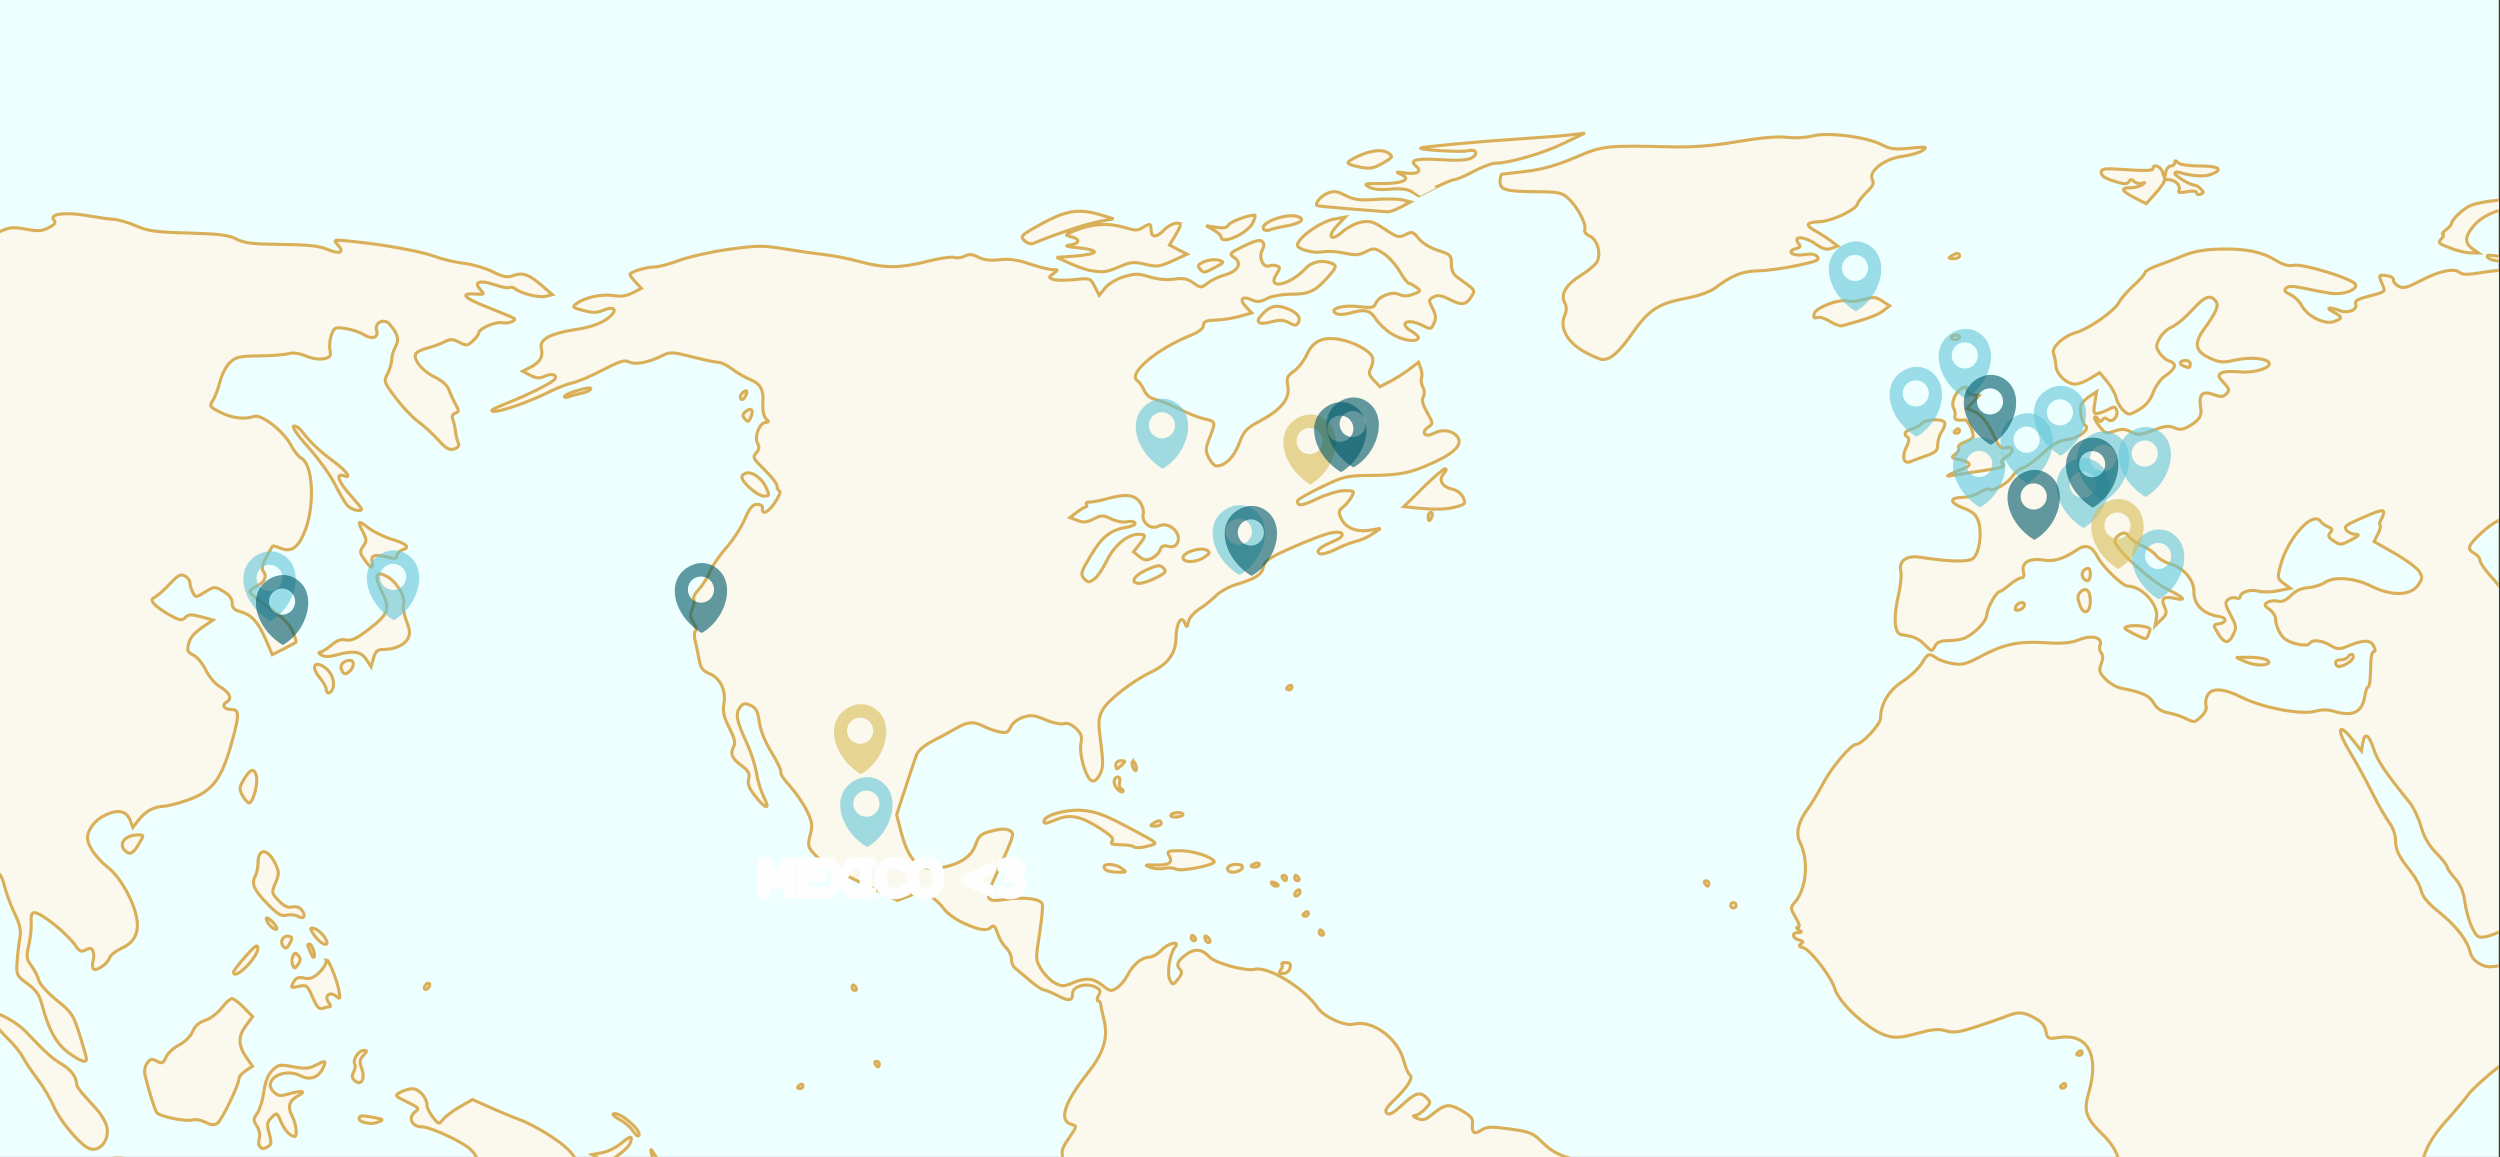 <?xml version="1.0" encoding="UTF-8" standalone="no"?>
<!-- Created with Inkscape (http://www.inkscape.org/) -->

<svg
   width="1602.714"
   height="741.713"
   id="svg2"
   version="1.1"
   xml:space="preserve"
   sodipodi:docname="map_line.svg"
   inkscape:version="1.2.2 (732a01da63, 2022-12-09)"
   viewBox="0 0 1602.714 741.713"
   xmlns:inkscape="http://www.inkscape.org/namespaces/inkscape"
   xmlns:sodipodi="http://sodipodi.sourceforge.net/DTD/sodipodi-0.dtd"
   xmlns="http://www.w3.org/2000/svg"
   xmlns:svg="http://www.w3.org/2000/svg"><rect x="0" y="0" width="1602.714" height="741.713" fill="#333333" stroke="none"/><sodipodi:namedview
     id="namedview168"
     pagecolor="#ffffff"
     bordercolor="#666666"
     borderopacity="1.0"
     inkscape:showpageshadow="2"
     inkscape:pageopacity="0.0"
     inkscape:pagecheckerboard="0"
     inkscape:deskcolor="#d1d1d1"
     showgrid="false"
     inkscape:zoom="4.2445251"
     inkscape:cx="543.64151"
     inkscape:cy="544.7017"
     inkscape:window-width="1920"
     inkscape:window-height="1057"
     inkscape:window-x="-8"
     inkscape:window-y="-8"
     inkscape:window-maximized="1"
     inkscape:current-layer="mx" /><defs
     id="defs4"><rect
       x="512.189"
       y="546.115"
       width="184.709"
       height="71.15"
       id="rect2260" /><rect
       x="510.776"
       y="557.424"
       width="104.605"
       height="16.021"
       id="rect2137" /><rect
       x="376.956"
       y="633.286"
       width="753.912"
       height="108.427"
       id="rect1590" /><rect
       x="273.891"
       y="630.277"
       width="937.531"
       height="84.055"
       id="rect1582" /><style
       id="style366">
.cls-1 { 
    fill-rule:evenodd;
}
</style><clipPath
       clipPathUnits="userSpaceOnUse"
       id="clipPath657"><rect
         style="opacity:1;fill:#eeffff;fill-opacity:1;stroke:none;stroke-width:1.952;stroke-linecap:square;stroke-opacity:0.813;paint-order:markers fill stroke"
         id="rect659"
         width="1564.41"
         height="723.969"
         x="27.431"
         y="-0.304" /></clipPath><rect
       x="376.956"
       y="633.286"
       width="753.912"
       height="108.427"
       id="rect1688" /></defs><g
     id="map"
     style="display:inline;stroke-width:0.976"
     transform="matrix(1.024,0,0,1.025,-28.102,0.311)"><rect
       style="opacity:1;fill:#eeffff;fill-opacity:1;stroke:none;stroke-width:1.952;stroke-linecap:square;stroke-opacity:0.813;paint-order:markers fill stroke"
       id="water"
       width="1564.41"
       height="723.969"
       x="27.431"
       y="-0.304" /><path
       id="world-outline"
       style="opacity:1;fill:#fbf8ee;fill-opacity:1;stroke:#d9b059;stroke-width:1.952;stroke-linecap:square;stroke-opacity:1;paint-order:markers fill stroke"
       d="m 1019.684,82.948 -8.336,1.034 c -4.585,0.569 -18.786,1.696 -31.558,2.503 -24.623,1.556 -62.124,5.03 -62.922,5.829 -1.117,1.118 25.353,2.689 29.167,1.731 5.518,-1.385 7.412,1.905 2.584,4.49 -2.52,1.349 -8.686,1.705 -18.497,1.069 -15.855,-1.028 -20.754,0.121 -16.298,3.82 4.179,3.469 1.197,5.525 -6.473,4.462 -5.875,-0.814 -6.373,-0.682 -2.946,0.784 7.215,3.086 1.362,5.939 -11.959,5.831 -10.654,-0.086 -11.505,0.142 -8.015,2.139 2.532,1.448 7.206,1.93 13.287,1.371 6.506,-0.599 10.69,-0.096 13.647,1.64 2.345,1.377 4.265,2.521 4.265,2.542 0,0.021 4.52,-2.254 10.047,-5.057 5.527,-2.804 11.108,-5.099 12.4,-5.099 1.293,0 6.665,-2.303 11.94,-5.118 5.274,-2.815 11.306,-5.118 13.405,-5.118 8.619,0 29.599,-6.044 42.501,-12.243 z m 151.827,0.865 c -3.723,-0.006 -6.977,0.276 -9.303,0.902 -4.009,1.08 -11.11,1.469 -16.014,0.878 -5.772,-0.695 -16.46,0.227 -30.986,2.674 -15.598,2.628 -27.741,3.605 -40.939,3.295 -41.798,-0.983 -43.132,-0.838 -60.65,6.635 -11.314,4.826 -20.414,7.402 -30.565,8.651 -7.95,0.978 -14.859,1.78 -15.352,1.78 -0.494,6.6e-4 -1.007,1.896 -1.14,4.21 -0.321,5.572 3.296,6.649 22.708,6.776 14.255,0.093 16.046,0.482 20.209,4.37 5.656,5.282 11.335,16.062 10.124,19.218 -0.532,1.386 0.778,3.121 3.184,4.218 4.755,2.167 7.189,10.919 4.456,16.026 -0.986,1.843 -5.455,5.604 -9.931,8.36 -9.425,5.801 -13.112,11.989 -10.287,17.269 1.357,2.537 1.313,4.785 -0.167,8.36 -3.128,7.553 2.033,16.599 12.828,22.487 4.691,2.559 9.68,4.643 11.087,4.632 5.197,-0.042 10.223,-4.467 18.558,-16.339 10.378,-14.781 16.198,-18.593 33.421,-21.889 8.24,-1.577 15.282,-4.074 18.596,-6.593 10.162,-7.726 17.07,-10.479 26.656,-10.622 5.16,-0.077 16.094,-1.55 24.297,-3.275 12.424,-2.612 14.584,-3.536 12.928,-5.532 -1.391,-1.677 -3.894,-2.073 -8.344,-1.321 -6.991,1.181 -11.475,-2.097 -5.136,-3.755 2.836,-0.742 3.201,-1.453 1.686,-3.279 -3.885,-4.683 3.398,-4.659 10.167,0.034 4.988,3.458 7.42,4.174 10.417,3.064 l 3.911,-1.447 -4.327,-3.291 c -2.379,-1.81 -6.808,-4.658 -9.842,-6.329 -6.423,-3.539 -5.554,-5.304 2.751,-5.593 7.478,-0.26 22.558,-7.226 23.745,-10.969 0.494,-1.558 3.16,-4.998 5.924,-7.647 3.803,-3.645 4.646,-5.523 3.47,-7.722 -2.727,-5.097 7.562,-13.078 18.759,-14.553 5.16,-0.68 10.918,-2.365 12.794,-3.744 3.079,-2.262 2.304,-2.395 -7.94,-1.375 -9.483,0.944 -12.456,0.564 -18.076,-2.304 -7.13,-3.638 -22.509,-6.242 -33.677,-6.26 z M 893.001,94.07 c -4.379,-0.64 -10.753,0.881 -17.395,4.325 -6.075,3.15 -5.772,3.838 2.495,5.668 6.787,1.502 9.292,1.088 15.467,-2.556 5.924,-3.496 6.1,-3.839 3.084,-6.065 -0.952,-0.703 -2.191,-1.157 -3.651,-1.371 z m 496.416,6.195 c -0.313,0 -0.427,0.397 -0.427,1.193 0,1.126 -1.098,2.048 -2.44,2.048 -1.342,0 -2.779,1.729 -3.194,3.84 l -0.756,3.838 -1.268,-3.838 c -1.255,-3.799 -5.987,-5.458 -5.987,-2.099 0,1.141 -5.581,1.348 -16.205,0.601 -13.95,-0.981 -16.205,-0.772 -16.205,1.491 0,2.672 2.005,3.867 11,6.562 3.541,1.061 5.413,0.885 6.325,-0.591 0.985,-1.594 1.772,-1.62 3.281,-0.11 1.092,1.091 3.234,1.589 4.762,1.105 2.401,-0.761 2.43,-0.633 0.219,0.959 -1.407,1.013 -4.671,1.852 -7.251,1.867 -6.582,0.037 -5.772,1.983 2.607,6.274 l 7.202,3.688 5.543,-6.13 c 3.049,-3.372 5.544,-6.761 5.544,-7.529 0,-2.355 6.28,-1.547 8.468,1.089 1.134,1.367 1.536,3.334 0.894,4.374 -0.818,1.323 0.672,1.545 4.97,0.738 3.969,-0.745 6.138,-0.5 6.138,0.691 0,1.013 1.132,1.409 2.515,0.878 2.158,-0.828 2.175,-1.306 0.122,-3.36 -1.316,-1.317 -3.153,-2.395 -4.082,-2.395 -2.593,0 -12.179,-5.793 -12.19,-7.367 -0.01,-0.767 1.332,-0.998 2.974,-0.516 8.056,2.367 15.409,2.821 19.636,1.213 8.134,-3.093 5.268,-5.274 -6.928,-5.274 -6.748,0 -12.454,-0.857 -13.645,-2.048 -0.796,-0.796 -1.308,-1.193 -1.621,-1.193 z m -525.856,19.333 c -1.656,-0.198 -3.127,0.165 -5.14,0.998 -4.094,1.696 -7.898,6.304 -6.373,7.72 0.257,0.238 9.677,1.166 20.935,2.062 11.258,0.896 21.621,1.712 23.029,1.812 1.407,0.1 5.245,-1.254 8.529,-3.009 l 5.971,-3.192 -4.829,-1.223 c -2.656,-0.672 -10.331,-0.826 -17.058,-0.341 -9.979,0.719 -13.441,0.265 -18.812,-2.47 -2.756,-1.403 -4.597,-2.16 -6.252,-2.357 z m 745.779,3.442 c -0.338,0.041 -0.561,-0.003 -0.912,0.051 -3.885,0.6 -12.055,1.489 -18.153,1.973 -6.098,0.484 -13.39,1.929 -16.205,3.212 -4.907,2.237 -11.853,8.892 -11.912,11.416 -0.016,0.663 -1.564,2.367 -3.44,3.785 -1.877,1.418 -2.741,2.603 -1.922,2.633 0.819,0.03 0.517,1.224 -0.669,2.655 -2.538,3.058 -2.717,2.87 6.004,6.316 3.753,1.483 9.125,2.731 11.94,2.773 l 5.118,0.077 -3.838,-2.678 c -5.032,-3.511 -4.849,-7.624 0.63,-14.138 5.201,-6.183 13.099,-9.863 26.237,-12.223 3.746,-0.673 4.959,-1.066 7.123,-1.552 z m -901.91,9.013 c -8.762,-1.069 -16.033,1.15 -27.631,7.501 -13.199,7.228 -13.826,7.827 -11.075,10.579 1.609,1.61 4.075,2.434 5.504,1.839 14.008,-5.825 31.748,-11.759 40.118,-13.419 l 10.234,-2.028 -7.676,-2.34 c -3.468,-1.056 -6.553,-1.776 -9.474,-2.133 z m -714.054,0.201 v 386.552 c 5.872,2.734 15.602,20.143 13.996,25.207 -0.895,2.82 2.835,8.6 5.549,8.6 0.585,0 3.092,-1.943 5.571,-4.319 5.995,-5.745 9.387,-4.101 11.788,5.715 1.075,4.394 3.927,12.088 6.341,17.097 3.398,7.052 4.131,10.519 3.245,15.357 -0.629,3.437 -1.399,10.087 -1.709,14.78 -0.547,8.26 -0.34,8.696 6.443,13.689 5.532,4.071 7.482,6.944 9.26,13.649 4.094,15.443 9.004,24.18 16.692,29.703 7.437,5.342 11,6.516 11,3.622 0,-0.89 -1.914,-7.675 -4.252,-15.079 -3.958,-12.532 -4.949,-14.022 -14.352,-21.566 -5.642,-4.526 -10.575,-9.997 -11.176,-12.393 -0.592,-2.359 -2.671,-6.446 -4.62,-9.082 -3.175,-4.296 -3.347,-5.652 -1.662,-13.053 1.034,-4.542 1.704,-10.946 1.487,-14.23 -0.269,-4.076 0.337,-5.973 1.912,-5.973 4.473,0 20.609,12.976 26.176,21.05 2.265,3.285 3.349,3.666 6.154,2.164 2.694,-1.442 3.624,-1.246 4.464,0.945 0.584,1.523 0.612,4.189 0.061,5.926 -0.551,1.736 -0.529,3.924 0.049,4.86 1.389,2.248 8.964,-2.715 10.228,-6.702 0.527,-1.66 3.955,-4.371 7.619,-6.024 8.044,-3.628 11.042,-9.726 9.35,-19.018 -1.946,-10.683 -10.23,-25.363 -17.615,-31.213 -8.995,-7.126 -14.427,-15.983 -12.893,-21.018 1.715,-5.627 5.964,-9.979 12.412,-12.708 7.036,-2.978 11.939,-1.564 14.076,4.061 l 1.638,4.311 3.513,-4.468 c 4.426,-5.629 9.499,-8.399 16.042,-8.761 2.815,-0.156 9.852,-2.015 15.636,-4.132 14.688,-5.375 20.302,-12.768 26.52,-34.926 5.135,-18.296 5.104,-21.465 -0.209,-21.465 -4.436,0 -6.042,-2.813 -2.68,-4.695 3.606,-2.019 1.796,-5.937 -4.447,-9.626 -2.839,-1.677 -6.772,-6.367 -8.742,-10.422 -1.969,-4.055 -5.46,-8.229 -7.755,-9.275 -3.439,-1.567 -3.978,-2.718 -3.072,-6.55 1.105,-4.669 3.544,-7.385 11.282,-12.558 l 4.171,-2.789 -7.485,-2.032 c -6.225,-1.69 -7.904,-1.616 -9.966,0.447 -2.169,2.17 -3.4,1.966 -9.835,-1.631 -4.045,-2.262 -8.383,-5.351 -9.64,-6.865 -1.949,-2.349 -1.798,-3.029 1.03,-4.638 1.822,-1.037 5.948,-4.738 9.169,-8.224 4.79,-5.185 6.437,-6.027 9.043,-4.632 1.753,0.938 3.186,2.88 3.186,4.317 0,1.436 0.812,4.131 1.806,5.989 1.791,3.348 1.859,3.346 7.692,-0.26 5.828,-3.603 5.936,-3.607 11.412,-0.398 3.759,2.203 5.53,4.53 5.53,7.269 0,2.988 1.259,4.367 4.874,5.341 7.179,1.933 11.253,6.321 16.004,17.229 l 4.246,9.746 7.054,-3.559 c 3.88,-1.957 7.368,-3.838 7.749,-4.183 0.381,-0.344 -0.615,-3.528 -2.213,-7.074 -2.034,-4.511 -6.467,-8.9 -14.766,-14.612 -6.523,-4.49 -11.861,-8.906 -11.861,-9.815 0,-0.909 1.877,-2.509 4.171,-3.555 4.97,-2.265 6.81,-6.161 4.325,-9.157 -1.299,-1.566 -0.785,-4.113 1.849,-9.169 2.006,-3.85 3.903,-6.999 4.216,-6.999 0.313,0 2.642,0.787 5.175,1.751 6.63,2.521 11.145,-1.1 15.179,-12.178 5.826,-16 4.411,-40.473 -2.556,-44.203 -1.842,-0.986 -4.825,-4.687 -6.631,-8.226 -4.406,-8.639 -18.517,-19.646 -23.143,-18.051 -5.997,2.069 -13.91,1.093 -21.166,-2.609 -6.685,-3.411 -6.909,-3.776 -4.571,-7.387 1.353,-2.089 3.351,-7.382 4.443,-11.763 1.091,-4.381 3.89,-9.755 6.219,-11.944 3.69,-3.467 6.029,-3.997 18.17,-4.118 7.664,-0.076 15.938,-0.708 18.385,-1.404 2.849,-0.81 6.807,-0.28 11.01,1.477 3.827,1.599 8.521,2.312 11.262,1.709 4.029,-0.885 4.571,-1.685 3.791,-5.603 -0.501,-2.514 -0.068,-6.779 0.959,-9.476 1.764,-4.631 2.271,-4.841 9.08,-3.753 3.966,0.633 8.999,2.322 11.185,3.753 5.044,3.302 9.431,1.843 8.001,-2.662 -1.552,-4.89 4.602,-7.864 8.06,-3.895 5.267,6.044 6.215,9.597 3.751,14.049 -1.29,2.331 -2.369,6.005 -2.404,8.163 -0.033,2.158 -1.2,6.128 -2.594,8.822 -2.457,4.753 -2.305,5.202 5.1,15.055 4.198,5.586 10.519,12.255 14.047,14.819 3.528,2.564 9.193,7.737 12.59,11.493 4.922,5.443 6.94,6.586 9.933,5.636 2.689,-0.854 3.409,-1.996 2.536,-4.023 -0.67,-1.558 -1.423,-4.751 -1.672,-7.097 -0.249,-2.346 -0.987,-5.603 -1.64,-7.237 -0.78,-1.952 -0.251,-3.332 1.54,-4.019 2.444,-0.938 2.462,-1.514 0.187,-5.559 -1.396,-2.482 -3.254,-6.529 -4.132,-8.994 -0.999,-2.808 -4.362,-5.82 -9.005,-8.068 -8.525,-4.128 -14.577,-12.424 -11.144,-15.274 1.168,-0.97 4.422,-2.317 7.231,-2.993 2.809,-0.676 7.219,-2.294 9.799,-3.594 4.033,-2.032 5.375,-2.009 9.571,0.161 4.484,2.319 5.177,2.248 8.529,-0.876 2.007,-1.87 3.649,-4.118 3.649,-4.996 0,-2.643 10.391,-7.171 14.608,-6.365 3.841,0.734 9.119,-1.187 7.519,-2.737 -0.442,-0.428 -7.712,-3.472 -16.156,-6.767 -15.529,-6.059 -18.437,-9.184 -7.859,-8.446 5.653,0.394 5.717,0.326 2.753,-2.95 -4.34,-4.797 -0.108,-6.031 9.421,-2.747 4.068,1.402 8.058,2.142 8.866,1.642 0.808,-0.499 2.393,-0.174 3.525,0.723 3.849,3.05 15.018,5.816 19.224,4.76 l 4.191,-1.052 -5.561,-4.833 c -8.95,-7.776 -12.751,-9.247 -18.612,-7.204 -4.286,1.494 -6.455,1.12 -13.129,-2.263 -4.397,-2.229 -12.587,-4.614 -18.2,-5.301 -5.613,-0.687 -13.661,-2.586 -17.883,-4.22 -8.108,-3.139 -32.059,-7.51 -52.026,-9.494 -11.916,-1.184 -11.934,-1.18 -8.844,2.28 4.296,4.81 1.139,6.055 -6.753,2.663 -4.889,-2.102 -12.273,-2.884 -28.753,-3.045 -17.914,-0.175 -23.3,-0.815 -28.025,-3.334 -4.655,-2.482 -10.798,-3.255 -30.094,-3.785 -20.337,-0.559 -25.582,-1.266 -32.532,-4.395 -4.558,-2.052 -10.972,-3.925 -14.256,-4.161 -3.284,-0.236 -10.865,-1.304 -16.845,-2.375 -13.057,-2.339 -23.682,-0.999 -20.687,2.611 1.549,1.867 0.895,2.899 -3.163,4.998 -4.148,2.146 -6.83,2.316 -14.195,0.908 -7.41,-1.417 -10.211,-1.227 -15.234,1.026 -6.002,2.692 -6.38,2.638 -15.033,-2.084 C 8.57,139.31 1.392,135.402 -2.501,133.291 -3.58,132.706 -5.353,132.71 -6.625,132.255 Z m 819.524,1.975 c -4.329,0.031 -15.186,4.146 -16.365,6.201 -0.991,1.729 -3.213,2.146 -7.676,1.444 l -6.282,-0.987 4.691,2.692 c 2.58,1.481 4.691,3.438 4.691,4.346 0,5.124 16.196,-1.969 19.62,-8.592 1.454,-2.812 2.049,-5.11 1.321,-5.104 z m 20.287,0.603 c -7.571,0.958 -16.502,5.145 -14.669,8.112 0.594,0.961 2.344,1.207 3.891,0.547 1.547,-0.659 6.113,-1.746 10.146,-2.416 9.013,-1.499 12.468,-4.319 7.3,-5.959 -1.773,-0.563 -4.144,-0.603 -6.668,-0.284 z m 36.386,0.66 -6.824,1.213 c -8.582,1.527 -23.029,11.819 -23.029,16.404 0,2.496 10.068,5.185 15.563,4.157 3.168,-0.593 9.427,-0.253 13.911,0.754 6.662,1.496 9.094,1.343 13.304,-0.835 4.816,-2.491 5.528,-2.432 10.912,0.896 3.168,1.959 7.77,6.988 10.224,11.178 2.454,4.189 5.051,7.617 5.77,7.617 0.719,0 2.797,1.095 4.618,2.432 3.184,2.338 3.117,2.507 -1.757,4.368 -3.623,1.383 -6.202,1.419 -9.039,0.126 -4.608,-2.1 -12.894,1.282 -14.705,6.002 -0.901,2.349 -2.618,2.624 -10.347,1.658 -10.162,-1.27 -19.285,1.513 -14.234,4.34 1.46,0.817 5.11,0.727 8.363,-0.207 9.61,-2.757 12.891,-2.042 16.451,3.582 1.823,2.881 6.313,7.079 9.976,9.331 6.61,4.062 15.049,5.48 16.701,2.806 0.473,-0.766 -1.412,-2.737 -4.193,-4.38 -8.874,-5.243 -2.468,-8.481 7.044,-3.56 4.839,2.503 5.122,2.443 6.904,-1.469 1.446,-3.175 1.252,-5.253 -0.876,-9.37 -2.593,-5.016 -2.56,-5.385 0.662,-7.109 2.632,-1.409 4.918,-1.044 10.148,1.625 7.517,3.836 10.198,3.443 13.594,-1.997 2.477,-3.968 2.728,-3.63 -8.72,-11.82 -2.736,-1.957 -3.899,-4.5 -3.899,-8.531 0,-5.375 -0.533,-5.911 -8.324,-8.377 -4.889,-1.547 -9.902,-4.614 -12.146,-7.43 -3.245,-4.071 -4.353,-4.511 -7.341,-2.911 -4.963,2.657 -5.642,2.501 -14.443,-3.33 -6.614,-4.382 -8.87,-5.028 -14.137,-4.039 -3.447,0.647 -8.803,3.403 -11.902,6.125 -7.306,6.417 -9.838,3.117 -3.109,-4.053 z m -104.277,3.813 c -2.002,-0.497 -6.372,1.331 -9.191,4.332 -4.06,4.323 -7.461,4.801 -7.857,1.105 -0.117,-1.095 -0.31,-2.847 -0.427,-3.893 -0.136,-1.216 -1.702,-0.926 -4.34,0.803 -3.731,2.445 -4.966,2.455 -12.879,0.104 -9.638,-2.863 -20.516,-2.021 -30.729,2.381 -5.893,2.54 -5.922,2.605 -1.733,3.663 5.818,1.47 5.369,4.165 -0.853,5.128 -3.716,0.575 -2.316,1.041 5.116,1.705 5.629,0.503 10.236,1.683 10.236,2.621 0,0.938 -5.331,2.091 -11.845,2.56 l -11.843,0.853 8.432,3.787 c 4.638,2.082 10.35,4.088 12.696,4.458 8.347,1.32 10.049,1.098 18.115,-2.361 7.142,-3.062 9.176,-3.257 16.264,-1.556 7.31,1.754 8.983,1.542 17.139,-2.182 l 9.039,-4.126 -5.506,-2.873 -5.504,-2.873 3.365,-5.522 c 1.851,-3.037 3.37,-6.098 3.373,-6.802 0.004,-0.725 -0.402,-1.148 -1.069,-1.314 z m 48.763,11.071 c -1.828,0.452 -4.359,1.502 -7.85,3.214 -9.36,4.592 -9.516,4.784 -5.955,7.279 5.035,3.528 2.191,8.506 -6.193,10.843 -3.502,0.976 -8.257,3.241 -10.569,5.034 -4.142,3.211 -4.272,3.208 -8.942,-0.118 -3.699,-2.635 -6.333,-3.145 -12.003,-2.326 -4.453,0.643 -10.399,0.09 -15.366,-1.432 -7.037,-2.156 -9.163,-2.164 -16.17,-0.055 -4.636,1.396 -9.62,4.376 -11.717,7.007 l -3.649,4.579 -2.81,-5.437 c -2.793,-5.402 -2.88,-5.433 -12.895,-4.386 -5.545,0.58 -11.48,0.513 -13.19,-0.15 -2.97,-1.151 -2.963,-1.314 0.201,-3.643 3.226,-2.375 3.215,-2.438 -0.479,-2.438 -2.085,0 -8.565,-1.615 -14.399,-3.588 -7.663,-2.592 -12.913,-3.317 -18.907,-2.615 -5.682,0.665 -9.853,0.165 -13.233,-1.583 -3.742,-1.936 -5.776,-2.105 -8.399,-0.701 -1.903,1.019 -4.904,1.393 -6.67,0.833 -1.765,-0.56 -9.348,0.549 -16.851,2.466 -16.991,4.339 -26.898,4.391 -42.107,0.217 -6.548,-1.797 -16.511,-3.779 -22.141,-4.403 -5.629,-0.624 -16.962,-2.25 -25.183,-3.614 -13.333,-2.211 -17.098,-2.182 -34.88,0.278 -10.963,1.517 -24.862,4.615 -30.886,6.883 -6.024,2.268 -13.05,4.124 -15.612,4.124 -5.135,0 -15.404,3.165 -15.404,4.748 0,0.552 1.613,2.72 3.584,4.819 l 3.582,3.817 -5.443,2.816 c -3.768,1.949 -7.44,2.481 -11.922,1.723 -7.083,-1.197 -17.864,1.095 -23.076,4.907 -3.115,2.278 -2.866,2.547 4.098,4.423 5.731,1.544 8.551,1.526 12.42,-0.077 8.174,-3.387 9.476,0.515 1.894,5.678 -4.299,2.928 -10.686,5.037 -19.086,6.304 -15.633,2.358 -22.89,6.212 -21.573,11.457 1.359,5.416 -0.501,8.878 -6.416,11.938 l -5.234,2.706 4.811,2.523 c 3.74,1.96 5.737,2.098 8.978,0.62 4.402,-2.006 8.069,-1.025 6.38,1.707 -1.371,2.219 -16.191,9.667 -30.612,15.388 -8.486,3.366 -10.643,4.766 -7.454,4.837 4.942,0.11 22.809,-6.227 35.281,-12.513 4.397,-2.216 10.68,-4.609 13.964,-5.317 3.284,-0.708 11.811,-4.343 18.948,-8.078 10.576,-5.534 13.609,-6.454 16.388,-4.967 3.705,1.984 12.794,0.184 21.373,-4.232 4.139,-2.131 6.244,-2.01 18.194,1.042 7.433,1.898 14.849,3.452 16.481,3.452 1.632,0 5.391,1.849 8.354,4.11 2.963,2.26 8.19,5.28 11.615,6.711 6.35,2.654 8.219,6.228 7.725,14.772 -0.309,5.349 0.687,9.021 2.887,10.638 0.981,0.721 0.526,1.265 -1.071,1.28 -3.867,0.036 -7.433,9.083 -5.173,13.123 1.286,2.299 1.058,3.863 -0.87,5.995 -2.38,2.631 -1.92,3.555 5.238,10.514 4.316,4.196 7.848,8.784 7.848,10.197 0,1.413 0.712,2.826 1.583,3.139 0.871,0.313 -0.508,3.641 -3.066,7.395 -4.34,6.368 -8.205,7.874 -7.662,2.985 0.13,-1.173 -1.404,-2.119 -3.411,-2.103 -2.785,0.022 -4.617,2.265 -7.741,9.482 -2.251,5.2 -7.444,13.182 -11.54,17.739 -4.096,4.557 -8.659,11.232 -10.14,14.833 -1.481,3.6 -4.622,8.594 -6.983,11.099 -2.361,2.505 -3.815,5.326 -3.232,6.27 0.584,0.944 0.175,3.664 -0.908,6.042 -1.595,3.502 -1.442,5.13 0.811,8.57 1.53,2.336 2.087,4.675 1.237,5.201 -0.884,0.547 -0.944,3.324 -0.138,6.489 0.775,3.043 1.882,8.326 2.46,11.741 0.817,4.827 2.199,6.683 6.207,8.344 6.942,2.876 10.666,10.392 9.263,18.695 -0.858,5.079 -0.133,8.393 3.332,15.233 3.412,6.735 4.028,9.488 2.684,11.999 -2.304,4.306 -0.977,7.3 5.295,11.938 4.135,3.059 4.966,4.678 4.122,8.043 -0.791,3.151 0.285,5.908 4.263,10.934 6.746,8.52 9.508,8.668 5.23,0.28 -1.806,-3.541 -3.849,-10.215 -4.541,-14.831 -0.692,-4.616 -3.412,-13.043 -6.042,-18.728 -6.472,-13.991 -7.303,-18.214 -4.376,-22.214 2.078,-2.84 3.093,-3.053 6.723,-1.398 3.424,1.561 4.505,3.627 5.433,10.378 0.724,5.267 3.64,12.464 7.771,19.183 3.636,5.914 6.198,11.422 5.693,12.239 -0.505,0.817 2.056,4.714 5.693,8.661 3.637,3.947 8.394,10.858 10.571,15.357 3.459,7.147 3.729,9.086 2.139,15.353 -1.736,6.841 -1.568,7.44 3.649,12.958 3.364,3.559 14.227,10.03 28.224,16.814 l 22.753,11.03 7.416,-2.834 c 6.731,-2.571 7.888,-2.589 12.509,-0.199 2.8,1.448 6.806,5.043 8.903,7.989 2.197,3.086 7.698,7.076 12.977,9.411 10.099,4.467 14.259,5.001 17.07,2.19 1.347,-1.347 2.404,-0.223 3.816,4.059 1.075,3.258 3.46,7.286 5.301,8.952 1.841,1.667 3.348,4.802 3.348,6.965 0,2.164 0.96,4.694 2.133,5.622 1.173,0.928 5.295,4.414 9.161,7.745 3.866,3.332 7.873,6.058 8.903,6.058 1.03,0 5,1.631 8.822,3.624 7.137,3.721 9.302,3.357 9.34,-1.566 0.032,-4.106 8.232,-6.552 13.663,-4.076 3.726,1.698 4.119,2.525 2.568,5.423 -1.006,1.881 -1.163,3.421 -0.349,3.421 0.815,0 1.563,0.96 1.662,2.133 0.099,1.173 1.039,5.579 2.089,9.791 2.756,11.054 -0.158,20.621 -10.108,33.181 -14.971,18.897 -18.478,30.048 -10.138,32.23 3.394,0.888 3.335,1.185 -1.688,8.488 -4.632,6.734 -5.023,8.231 -3.543,13.592 0.915,3.313 3.561,7.27 5.882,8.791 2.227,1.46 4.967,5.154 7.617,9.872 h 313.64 c 0.711,-3.688 1.133,-7.371 0.199,-10.843 -1.563,-5.808 -2.5,-6.572 -11.12,-9.078 -6.42,-1.867 -11.531,-4.857 -16.075,-9.401 -6.12,-6.122 -7.791,-6.819 -20.547,-8.566 -11.992,-1.642 -14.452,-1.53 -18.037,0.819 -4.51,2.956 -6.042,1.514 -5.313,-4.992 0.262,-2.34 -1.821,-4.553 -7.022,-7.46 -8,-4.471 -10.117,-4.12 -19.124,3.159 -3.458,2.795 -5.196,3.168 -8.529,1.837 -2.426,-0.969 -3.057,-1.718 -1.499,-1.78 1.478,-0.059 4.399,-1.93 6.491,-4.157 3.512,-3.74 3.591,-4.262 1.028,-6.826 -4.212,-4.214 -7.019,-3.427 -15.427,4.327 -5.782,5.331 -8.189,6.615 -9.653,5.15 -1.465,-1.465 -0.222,-3.598 4.984,-8.553 8.149,-7.755 11.878,-13.883 9.389,-15.433 -0.938,-0.585 -2.617,-4.517 -3.73,-8.74 -3.738,-14.18 -19.719,-25.865 -31.376,-22.938 -5.667,1.423 -18.555,-4.481 -22.59,-10.349 -8.472,-12.324 -31.02,-26.04 -39.366,-23.945 -5.48,1.376 -24.603,-3.797 -28.184,-7.625 -4.884,-5.221 -9.263,-5.651 -14.923,-1.465 -5.452,4.032 -6.333,6.469 -3.403,9.399 1.228,1.228 0.774,3.008 -1.473,5.784 -3.156,3.899 -3.295,3.917 -5.03,0.675 -2.083,-3.894 -0.235,-16.422 2.997,-20.317 3.851,-4.642 -4.028,-3.091 -8.503,1.674 -2.203,2.346 -5.601,4.284 -7.548,4.305 -4.661,0.05 -10.21,4.662 -13.503,11.225 -1.461,2.911 -4.446,6.466 -6.634,7.901 -3.687,2.417 -4.351,2.312 -9.043,-1.443 -5.868,-4.696 -10.456,-5.071 -18.905,-1.54 -5.317,2.222 -6.643,2.227 -10.868,0.041 -2.647,-1.369 -6.489,-5.204 -8.539,-8.521 -3.666,-5.934 -3.685,-6.294 -1.138,-22.397 1.424,-9.001 2.2,-17.382 1.723,-18.624 -1.222,-3.186 -11.687,-4.454 -23.133,-2.802 -12.564,1.813 -13.091,0.393 -5.758,-15.489 10.687,-23.146 11.526,-25.639 9.139,-27.155 -2.893,-1.836 -6.037,-1.759 -13.568,0.333 -5.004,1.39 -6.676,2.944 -8.226,7.641 -2.44,7.396 -9.078,12.201 -20.132,14.573 -14.663,3.146 -21.702,-2.7 -26.76,-22.226 l -2.753,-10.628 5.39,-16.463 c 2.964,-9.055 6.111,-18.434 6.991,-20.839 1.011,-2.764 4.867,-6.057 10.48,-8.95 4.884,-2.518 11.554,-6.117 14.823,-7.997 7.009,-4.031 10.503,-4.254 16.743,-1.065 2.533,1.295 6.965,2.862 9.846,3.482 4.455,0.958 5.522,0.504 7.135,-3.037 1.084,-2.38 4.395,-4.989 7.727,-6.089 4.915,-1.623 7.112,-1.376 13.996,1.575 4.493,1.927 9.659,3.028 11.487,2.448 2.189,-0.695 4.766,0.3 7.556,2.922 3.462,3.253 4.038,5.015 3.167,9.661 -1.255,6.69 3.222,21.756 6.883,23.161 1.544,0.593 3.4,-0.878 4.99,-3.954 2.129,-4.119 2.225,-7.265 0.607,-19.803 -1.734,-13.441 -1.616,-15.478 1.199,-20.707 3.189,-5.923 18.928,-18.207 29.988,-23.405 10.788,-5.07 15.706,-11.69 15.896,-21.396 0.185,-9.474 3.401,-14.906 5.536,-9.35 1.139,2.965 1.351,2.874 2.261,-0.975 0.552,-2.336 3.656,-5.921 6.9,-7.968 3.244,-2.046 7.879,-5.738 10.299,-8.204 2.42,-2.466 7.795,-5.514 11.942,-6.776 13,-3.956 16.697,-6.291 17.781,-11.227 0.882,-4.016 3.524,-5.779 18.669,-12.452 9.703,-4.275 20.321,-8.275 23.596,-8.889 8.407,-1.578 9.654,1.886 1.853,5.146 -8.771,3.666 -11.62,6.171 -8.921,7.84 1.173,0.725 5.542,-0.436 9.89,-2.627 4.283,-2.158 10.105,-4.424 12.938,-5.036 2.833,-0.612 7.438,-2.692 10.234,-4.622 l 5.085,-3.507 -6.613,1.115 c -8.366,1.412 -15.36,-1.416 -18.039,-7.296 -1.786,-3.921 -1.62,-4.897 1.233,-7.208 1.815,-1.47 4.208,-4.369 5.317,-6.442 1.915,-3.579 1.691,-3.768 -4.441,-3.767 -3.59,7.6e-4 -11.128,2.211 -16.975,4.978 -9.924,4.696 -12.511,5.004 -12.511,1.483 0,-0.826 6.718,-4.723 14.927,-8.659 13.987,-6.707 15.891,-7.165 30.278,-7.292 19.483,-0.172 26.135,-1.564 41.061,-8.588 13.723,-6.458 18.021,-12.057 12.851,-16.737 -3.498,-3.166 -9.168,-3.513 -14.122,-0.861 -4.988,2.67 -7.904,-0.705 -3.36,-3.889 3.454,-2.42 3.454,-2.426 -0.479,-9.352 -2.745,-4.835 -3.469,-7.766 -2.389,-9.697 0.958,-1.712 0.874,-4.03 -0.223,-6.079 -0.974,-1.821 -1.364,-4.377 -0.865,-5.679 0.5,-1.302 0.283,-4.06 -0.482,-6.128 l -1.39,-3.761 -5.92,4.431 c -3.256,2.437 -8.7,5.872 -12.095,7.633 l -6.174,3.2 -3.781,-4.025 c -3.15,-3.353 -3.455,-4.634 -1.833,-7.665 1.071,-2.001 1.512,-5.007 0.981,-6.682 -1.294,-4.079 -12.011,-9.832 -21.071,-11.314 -10.217,-1.671 -16.275,1.227 -20.045,9.59 -1.687,3.742 -5.3,8.395 -8.029,10.339 -4.33,3.084 -4.823,4.27 -3.874,9.331 1.457,7.769 -4.011,14.687 -17.158,21.712 -8.909,4.76 -10.323,6.279 -13.427,14.425 -3.256,8.547 -8.497,13.708 -14.086,13.87 -1.149,0.033 -3.263,-2.208 -4.697,-4.982 -2.393,-4.628 -2.329,-5.747 0.758,-13.582 3.609,-9.159 3.54,-9.337 -4.208,-11.026 -2.815,-0.614 -9.723,-3.385 -15.352,-6.158 -5.629,-2.773 -12.372,-5.47 -14.984,-5.993 -3.008,-0.602 -5.495,-2.653 -6.786,-5.595 -1.121,-2.555 -3.014,-5.26 -4.206,-6.01 -6.364,-4.005 11.214,-19.282 31.936,-27.755 6.395,-2.615 9.374,-4.795 9.382,-6.867 0.009,-2.421 1.566,-3.086 7.688,-3.285 4.222,-0.137 11.023,-1.2 15.114,-2.361 l 7.438,-2.111 -3.728,-3.968 c -4.367,-4.65 -2.248,-6.96 3.84,-4.185 3.266,1.488 5.285,1.309 9.425,-0.833 2.991,-1.547 9.411,-2.726 14.848,-2.726 11.251,0 15.083,-1.68 22.574,-9.896 6.286,-6.894 6.641,-8.086 2.846,-9.543 -5.877,-2.256 -12.148,-0.942 -16.195,3.395 -9.954,10.668 -24.658,13.506 -18.1,3.494 2.374,-3.624 2.409,-4.326 0.254,-5.154 -1.372,-0.527 -3.588,-0.538 -4.923,-0.026 -3.715,1.426 -6.678,-5.303 -4.297,-9.754 1.397,-2.612 1.412,-4.108 0.051,-5.469 -0.68,-0.681 -1.807,-0.827 -3.635,-0.374 z m 603.078,5.095 c -9.215,0.236 -16.417,1.491 -22.176,3.866 -4.691,1.934 -12.176,4.816 -16.633,6.404 -4.456,1.588 -8.102,3.649 -8.102,4.579 0,0.93 -3.148,4.513 -6.995,7.964 -3.847,3.451 -7.997,8.207 -9.222,10.571 -2.754,5.315 -18.912,16.644 -26.879,18.844 -7.938,2.192 -15.577,9.359 -14.049,13.181 0.643,1.607 1.339,5.114 1.548,7.794 0.419,5.394 6.686,11.244 12.099,11.294 1.876,0.017 6.074,-1.593 9.328,-3.578 l 5.918,-3.608 4.667,5.593 c 2.567,3.076 5.129,7.693 5.693,10.262 0.564,2.569 2.581,6.079 4.482,7.8 3.358,3.04 3.635,3.025 9.712,-0.484 4.311,-2.49 7.075,-5.8 8.893,-10.652 1.451,-3.872 4.521,-8.33 6.824,-9.906 7.485,-5.123 8.519,-8.24 3.287,-9.902 -1.901,-0.604 -4.638,-2.901 -6.081,-5.104 -2.351,-3.589 -2.355,-4.527 -0.035,-9.013 1.424,-2.755 4.864,-5.952 7.647,-7.105 2.782,-1.153 8.482,-5.869 12.662,-10.479 7.912,-8.725 11.314,-10.084 14.777,-5.91 2.339,2.819 0.838,6.467 -7.373,17.915 -6.38,8.894 -5.284,13.802 4.017,17.997 5.989,2.701 8.039,2.842 15.853,1.093 8.81,-1.972 19.209,-1.166 20.931,1.623 1.967,3.184 -9.323,6.724 -18.383,5.764 -4.951,-0.525 -10.133,-0.191 -11.516,0.742 -2.132,1.439 -1.886,2.364 1.611,6.087 3.635,3.87 3.825,4.69 1.607,6.908 -2.095,2.095 -3.449,2.163 -8.084,0.414 -6.811,-2.572 -9.395,0.094 -7.984,8.23 0.952,5.489 -1.173,8.48 -8.846,12.446 -2.703,1.397 -4.858,1.424 -7.767,0.099 -3.162,-1.441 -5.979,-1.093 -13.123,1.623 -8.154,3.099 -9.586,3.203 -13.828,1.008 -3.758,-1.944 -5.877,-2.047 -10.291,-0.508 -5.154,1.797 -5.844,1.581 -9.46,-2.956 -2.145,-2.691 -3.509,-5.285 -3.031,-5.764 0.479,-0.479 1.501,0.15 2.271,1.396 1.026,1.661 1.724,1.739 2.617,0.293 0.866,-1.401 1.849,-1.446 3.399,-0.16 2.806,2.329 6.87,-2.152 5.407,-5.963 -0.853,-2.223 -1.647,-2.31 -4.882,-0.532 -2.125,1.168 -5.215,2.349 -6.867,2.625 -2.607,0.436 -2.857,-0.425 -1.883,-6.518 l 1.122,-7.021 -4.372,2.865 c -2.404,1.576 -4.819,4.031 -5.366,5.457 -1.155,3.01 0.578,11.273 2.651,12.645 3.335,2.207 -3.768,8.018 -10.833,8.862 -5.702,0.681 -9.192,2.624 -15.843,8.821 -4.691,4.371 -10.217,8.377 -12.278,8.903 -2.062,0.526 -4.946,2.786 -6.412,5.024 -3.032,4.629 -12.163,9.894 -14.575,8.403 -0.884,-0.547 -3.665,0.355 -6.18,2.003 -2.515,1.648 -7.268,3.023 -10.563,3.056 -8.649,0.087 -8.462,3.356 0.384,6.735 6.015,2.298 8.03,4.114 9.496,8.557 2.247,6.811 0.586,18.96 -3.096,22.643 -2.68,2.681 -14.113,2.515 -33.659,-0.488 -8.465,-1.301 -13.524,2.497 -11.908,8.939 0.556,2.217 -0.126,8.938 -1.516,14.935 -3.253,14.029 -2.519,23.876 1.829,24.549 8.277,1.281 10.639,2.308 14.74,6.41 4.372,4.373 4.429,4.379 6.298,0.886 1.427,-2.667 3.558,-3.525 8.761,-3.525 3.781,0 8.551,-0.861 10.601,-1.914 6.437,-3.308 13.105,-10.524 13.116,-14.187 0.01,-3.83 5.96,-14.612 8.07,-14.614 0.717,-10e-4 3.536,-1.921 6.262,-4.266 2.726,-2.345 6.001,-4.264 7.28,-4.264 1.608,0 2.008,-1.273 1.292,-4.126 -1.371,-5.464 4.042,-8.465 12.645,-7.011 6.476,1.094 12.665,-0.799 20.922,-6.398 5.481,-3.717 9.349,-2.418 12.826,4.307 3.254,6.294 15.674,18.346 18.907,18.346 8.819,0 19.456,11.591 18.041,19.66 l -0.892,5.083 3.919,-3.767 c 3.373,-3.242 3.648,-4.363 1.971,-8.045 -2.387,-5.242 -0.487,-6.776 6.493,-5.242 7.829,1.72 6.07,-0.313 -5.199,-6.002 -10.627,-5.366 -32.369,-25.409 -32.369,-29.839 0,-1.342 1.49,-3.238 3.31,-4.212 2.614,-1.399 3.786,-1.092 5.571,1.457 1.244,1.776 5.027,4.385 8.407,5.798 3.38,1.413 7.22,4.102 8.531,5.975 1.312,1.873 5.65,4.383 9.64,5.579 7.678,2.301 14.009,9.832 14.009,16.664 0,8.755 5.636,14.326 16.205,16.016 4.632,0.741 4.325,3.782 -0.451,4.46 -3.784,0.537 -3.803,0.649 -0.943,5.492 4.103,6.947 6.802,7.379 9.707,1.556 2.318,-4.648 2.204,-5.603 -1.512,-12.594 -3.43,-6.453 -3.665,-7.862 -1.595,-9.581 1.335,-1.108 3.589,-1.569 5.008,-1.024 1.419,0.545 2.58,0.273 2.58,-0.603 0,-2.981 6.313,-5.032 11.296,-3.671 2.7,0.738 8.324,0.638 12.495,-0.223 l 7.584,-1.564 -4.133,-3.119 c -3.984,-3.006 -4.054,-3.419 -1.938,-11.351 4.508,-16.9 20.009,-34.037 24.896,-27.523 1.006,1.341 3.258,2.977 5.006,3.633 2.526,0.949 2.765,1.692 1.166,3.62 -1.611,1.942 -1.167,2.978 2.233,5.207 3.977,2.606 4.66,2.564 10.776,-0.664 5.037,-2.659 5.7,-3.463 2.901,-3.521 -1.996,-0.042 -4.567,-1.205 -5.711,-2.584 -1.747,-2.106 -0.577,-3.172 7.298,-6.656 13.566,-6.001 16.317,-6.714 15.925,-4.13 -0.184,1.212 -0.964,3.215 -1.735,4.451 -0.771,1.236 -0.973,2.676 -0.447,3.202 0.526,0.526 -0.12,3.036 -1.434,5.577 l -2.389,4.62 12.751,7.257 c 7.013,3.991 13.928,9.055 15.368,11.253 2.363,3.607 2.348,4.407 -0.142,8.208 -4.786,7.306 -16.677,7.7 -30.067,0.996 -9.929,-4.971 -22.725,-6.004 -28.361,-2.288 -2.596,1.711 -7.479,3.257 -10.849,3.436 -4.046,0.215 -7.657,1.855 -10.626,4.825 -3.155,3.156 -5.654,4.226 -8.371,3.586 -2.131,-0.501 -5.026,-0.157 -6.434,0.764 -2.178,1.426 -1.987,2.078 1.28,4.38 2.111,1.487 3.838,4.16 3.838,5.939 0,4.64 3.175,10.959 6.574,13.082 4.731,2.955 13.453,4.355 14.687,2.357 1.66,-2.686 7.416,-2.188 13.025,1.126 4.325,2.556 5.67,2.64 10.498,0.658 10.182,-4.179 14.436,-4.27 16.534,-0.349 1.256,2.348 1.312,3.584 0.163,3.584 -0.964,0 -1.796,2.879 -1.847,6.398 -0.16,10.83 -0.737,15.784 -1.839,15.784 -0.581,0 -1.494,2.694 -2.028,5.989 -1.609,9.918 -7.644,12.755 -19.431,9.132 -3.608,-1.109 -7.572,-1.095 -11.693,0.043 -8.57,2.367 -32.742,-2.187 -45.488,-8.57 -11.7,-5.859 -19.194,-6.343 -21.833,-1.41 -1.023,1.912 -1.426,4.843 -0.896,6.512 0.605,1.906 -0.565,4.472 -3.143,6.895 -3.835,3.604 -4.432,3.69 -9.031,1.312 -2.708,-1.401 -7.785,-3.084 -11.28,-3.74 -4.495,-0.844 -7.213,-2.646 -9.287,-6.158 -2.831,-4.794 -6.73,-6.568 -20.439,-9.311 -2.92,-0.584 -7.319,-3.162 -9.775,-5.727 -3.884,-4.055 -4.232,-5.283 -2.664,-9.407 1.248,-3.283 1.258,-5.401 0.031,-6.879 -0.974,-1.175 -1.314,-3.327 -0.756,-4.781 1.857,-4.841 -5.004,-6.72 -12.938,-3.545 -5.388,2.156 -10.391,2.6 -21.506,1.906 -16.853,-1.052 -25.954,0.917 -40.683,8.797 -8.56,4.579 -11.309,5.274 -17.058,4.309 -3.77,-0.633 -8.368,-2.205 -10.219,-3.496 -4.715,-3.287 -5.289,-3.074 -9.338,3.48 -1.98,3.204 -7.346,8.23 -11.926,11.17 -8.523,5.471 -13.753,14.192 -13.753,22.938 0,3.874 -11.622,16.373 -15.224,16.373 -3.256,0 -15.283,14.181 -20.679,24.38 -3.085,5.83 -7.43,13.017 -9.655,15.971 -5.91,7.845 -7.691,15.39 -4.921,20.853 5.801,11.443 4.128,29.606 -3.503,38.041 -2.5,2.763 -2.431,3.494 0.841,9.041 2.325,3.941 2.84,6.046 1.485,6.063 -1.307,0.016 -1.127,0.638 0.484,1.68 2.187,1.414 2.126,1.657 -0.425,1.68 -4.169,0.036 -3.742,3.561 0.569,4.689 2.715,0.71 3.018,1.277 1.28,2.399 -1.728,1.116 -1.381,1.716 1.442,2.491 4.441,1.219 17.49,18.143 19.588,25.404 2.711,9.383 21.772,26.568 32.867,29.632 5.317,1.469 8.885,1.18 18.726,-1.52 9.524,-2.613 13.444,-2.963 18.098,-1.613 4.913,1.425 8.301,0.945 19.586,-2.775 7.506,-2.474 15.182,-5.122 17.058,-5.886 8.262,-3.366 11.141,-3.353 17.869,0.081 5.178,2.642 7.24,4.879 8.001,8.685 0.992,4.96 1.26,5.092 8.279,4.039 18.027,-2.704 25.405,11.004 18.574,34.506 -3.355,11.545 -1.949,15.722 8.862,26.332 5.62,5.516 8.361,9.998 10.327,16.893 1.472,5.162 4.151,11.825 5.957,14.807 0.574,0.949 0.214,1.685 0.589,2.599 h 183.245 c -3.154,-15.003 1.372,-28.008 14.212,-42.269 5.934,-6.591 12.457,-14.328 14.496,-17.192 2.039,-2.864 9.687,-9.928 16.995,-15.699 9.534,-7.529 13.538,-12.896 19.557,-23.586 v -45.39 c -3.067,0.815 -4.453,1.495 -7.741,2.208 -15.034,3.258 -16.708,3.325 -21.465,0.865 -3.122,-1.615 -5.585,-4.511 -6.235,-7.332 -1.73,-7.508 -8.699,-16.515 -19.456,-25.146 -7.079,-5.679 -10.373,-9.628 -11.18,-13.405 -0.628,-2.945 -3.62,-8.426 -6.65,-12.18 -7.533,-9.333 -9.451,-13.346 -9.451,-19.776 0,-3.113 -1.727,-7.786 -3.982,-10.776 -2.189,-2.904 -7.046,-11.423 -10.792,-18.931 -3.746,-7.508 -10.043,-18.958 -13.994,-25.445 -8.348,-13.71 -7.226,-18.814 1.666,-7.584 l 5.77,7.286 0.857,-4.947 c 1.207,-6.971 3.823,-5.44 6.916,4.051 2.333,7.16 6.97,14.018 22.625,33.464 2.266,2.815 5.366,9.434 6.89,14.707 1.898,6.567 4.926,11.809 9.612,16.639 3.762,3.878 6.841,7.792 6.841,8.696 0,0.905 2.207,4.166 4.905,7.249 3.51,4.009 5.268,8.277 6.174,14.99 0.696,5.162 2.741,12.292 4.543,15.847 3.112,6.138 3.587,6.406 9.46,5.303 3.289,-0.617 15.059,-6.181 24.685,-10.38 v -98.506 c -1.337,-2.676 -2.237,-5.276 -3.811,-7.416 -4.183,-5.689 -5.064,-8.249 -4.198,-12.19 0.603,-2.744 2.247,-5.432 3.657,-5.973 1.216,-0.467 2.85,0.656 4.352,1.128 v -51.367 c -1.259,-0.64 -1.247,-0.602 -2.637,-1.315 l -11.719,-6.014 0.851,-8.832 c 1.056,-10.969 -0.51,-15.204 -9.051,-24.472 -3.709,-4.024 -6.743,-8.459 -6.743,-9.854 2e-4,-1.396 -1.536,-3.359 -3.413,-4.364 -5.042,-2.699 -4.268,-4.875 4.647,-13.062 6.908,-6.344 13.147,-9.701 18.659,-10.067 3.464,-0.23 6.53,1.15 9.405,3.283 V 163.642 c -11.879,-2.724 -23.692,-4.999 -24.537,-4.153 -1.755,1.755 6.312,4.477 8.769,2.958 2.035,-1.258 5.753,3.677 4.409,5.853 -0.615,0.995 -1.862,1.349 -2.773,0.786 -0.911,-0.563 -7.024,-0.118 -13.584,0.989 -9.276,1.565 -12.48,1.553 -14.413,-0.051 -3.466,-2.877 -12.76,-0.836 -24.699,5.423 -8.142,4.269 -10.479,4.835 -13.44,3.249 -1.971,-1.055 -3.4,-2.855 -3.175,-4 0.228,-1.159 -1.774,-2.332 -4.516,-2.645 -5.137,-0.587 -5.088,-0.836 -1.558,7.798 0.933,2.283 0.11,2.696 -11.144,5.581 -5.259,1.348 -7.122,2.596 -6.459,4.325 1.415,3.69 -4.664,6.227 -10.03,4.187 -6.72,-2.556 -9.189,-1.927 -3.838,0.977 5.785,3.139 5.824,3.795 0.341,5.88 -5.706,2.17 -16.767,-3.275 -20.221,-9.955 -1.356,-2.623 -4.56,-5.723 -7.119,-6.889 -3.444,-1.57 -4.153,-2.619 -2.733,-4.039 1.42,-1.42 4.477,-1.372 11.774,0.189 5.421,1.16 12.759,2.527 16.308,3.039 7.747,1.116 16.75,-2.12 15.435,-5.548 -1.308,-3.41 -32.702,-13.144 -38.592,-11.965 -3.292,0.659 -6.732,-0.271 -11.091,-2.999 -8.688,-5.438 -19.218,-7.572 -35.319,-7.16 z m -164.224,2.741 c -0.866,0 -2.145,0.534 -3.799,1.603 -2.069,1.338 -1.824,1.659 1.28,1.68 2.111,0.014 3.838,-0.741 3.838,-1.68 0,-1.069 -0.453,-1.603 -1.319,-1.603 z m -466.664,3.968 c -1.607,0.155 -3.293,0.537 -4.679,1.111 -3.982,1.65 -4.617,2.564 -3.076,4.421 2.426,2.924 2.782,2.891 9.947,-0.926 5.616,-2.992 5.701,-3.177 2.007,-4.35 -1.065,-0.338 -2.592,-0.411 -4.198,-0.256 z m 414.559,23.628 c -1.624,-0.139 -3.487,0.269 -6.432,1.152 -3.752,1.124 -8.267,1.585 -10.034,1.024 -5.066,-1.609 -20.054,3.995 -21.069,7.877 -0.661,2.529 -0.183,3.122 1.971,2.44 1.564,-0.495 5.147,0.614 7.962,2.466 2.814,1.851 6.269,3.051 7.676,2.668 15.533,-4.226 21.962,-6.571 25.429,-9.273 l 4.108,-3.202 -4.612,-3.021 c -1.991,-1.305 -3.376,-1.992 -5,-2.131 z m -373.076,5.479 c -3.883,-0.286 -6.841,1.429 -10.742,5.741 -4.063,4.491 -1.264,6.109 6.743,3.897 4.709,-1.301 7.322,-1.15 10.685,0.618 3.822,2.01 4.65,1.989 5.864,-0.16 1.905,-3.37 -1.229,-6.834 -8.291,-9.165 -1.568,-0.518 -2.965,-0.836 -4.26,-0.931 z m 423.941,18.011 c -1.407,0 -2.558,0.64 -2.558,1.422 0,0.782 1.151,1.422 2.558,1.422 1.407,0 2.56,-0.64 2.56,-1.422 0,-0.782 -1.153,-1.422 -2.56,-1.422 z m 143.857,15.847 c -3.585,0.27 -4.144,2.229 -0.996,3.499 3.531,1.425 4.124,1.237 4.124,-1.304 0,-1.338 -1.407,-2.325 -3.127,-2.196 z m -137.459,16.599 c -4.69,0.096 -9.736,8.928 -7.54,13.198 0.844,1.642 1.19,3.945 0.77,5.118 -0.734,2.048 1.376,2.851 5.93,2.257 1.976,-0.258 5.532,6.372 5.532,10.313 0,0.926 -2.303,2.487 -5.116,3.468 -2.874,1.002 -4.628,2.571 -4.003,3.582 0.611,0.989 -0.294,2.827 -2.011,4.082 -2.884,2.109 -2.707,2.365 2.333,3.373 7.347,1.47 8.31,3.703 2.501,5.8 -2.636,0.952 -6.327,2.489 -8.204,3.415 -2.61,1.288 -2.009,1.423 2.558,0.577 3.284,-0.608 11.944,-1.969 19.244,-3.023 9.922,-1.432 12.783,-2.406 11.331,-3.858 -1.451,-1.452 -0.822,-2.675 2.491,-4.846 4.891,-3.205 4.273,-6.74 -0.939,-5.376 -2.541,0.665 -3.971,-0.591 -6.148,-5.396 -4.543,-10.03 -9.005,-15.764 -13.633,-17.525 l -4.313,-1.64 3.826,-4.073 3.824,-4.074 -4.003,-0.607 c -2.202,-0.334 -3.811,-1.549 -3.576,-2.7 0.235,-1.151 -0.149,-2.079 -0.853,-2.066 z m -861.515,0.61 c -0.69,-0.068 -1.795,0.061 -3.186,0.398 -7.338,1.778 -12.511,3.877 -12.511,5.077 0,0.593 1.344,0.559 2.985,-0.077 1.642,-0.635 5.112,-1.584 7.712,-2.109 2.6,-0.525 5.159,-1.654 5.687,-2.509 0.276,-0.447 0.002,-0.712 -0.687,-0.78 z m 98.477,2.109 c -0.2,-0.624 -1.037,-0.499 -2.424,0.652 -1.397,1.16 -2.069,2.87 -1.493,3.803 0.636,1.03 1.622,0.786 2.513,-0.62 1.166,-1.84 1.604,-3.211 1.404,-3.834 z m 1.524,11.306 c -0.617,0.151 -1.374,0.568 -2.241,1.288 -2.097,1.741 -2.205,2.679 -0.534,4.693 1.803,2.173 2.311,2.024 3.702,-1.095 1.513,-3.392 0.924,-5.339 -0.928,-4.886 z m 741.371,6.487 c -3.108,0.149 -6.303,0.96 -7.44,2.33 -1.091,1.316 -3.873,2.865 -6.179,3.444 -4.343,1.09 -5.451,3.423 -2.495,5.25 1.073,0.663 0.762,2.864 -0.841,5.965 -1.398,2.703 -2.062,6.157 -1.479,7.678 0.684,1.784 2.043,2.343 3.826,1.572 1.521,-0.658 6.028,-2.33 10.016,-3.714 6.08,-2.111 7.249,-3.249 7.249,-7.054 0,-2.495 1.195,-6.245 2.656,-8.332 1.462,-2.087 2.184,-4.561 1.605,-5.498 -0.789,-1.277 -3.81,-1.79 -6.918,-1.64 z m -1026.567,3.927 c -1.335,0.445 2.233,5.639 9.254,13.47 6.284,7.01 13.728,17.353 16.544,22.986 2.816,5.633 6.304,11.584 7.751,13.226 2.333,2.648 8.927,4.265 8.927,2.19 0,-0.438 -3.473,-4.705 -7.716,-9.484 -7.278,-8.197 -8.682,-13.321 -3.058,-11.162 4.877,1.872 1.141,-3.286 -6.418,-8.858 -9.119,-6.722 -14.899,-12.15 -19.592,-18.401 -1.936,-2.579 -4.497,-4.364 -5.691,-3.966 z m 1042.369,1.768 c -0.309,-0.136 -0.736,-0.075 -1.205,0.215 -0.938,0.58 -1.705,1.392 -1.705,1.806 0,0.414 0.767,0.752 1.705,0.752 0.938,0 1.707,-0.812 1.707,-1.806 0,-0.497 -0.193,-0.831 -0.502,-0.967 z m -321.572,24.955 c -1.051,0 -7.291,5.329 -13.868,11.843 l -11.959,11.843 6.355,0.668 c 12.732,1.336 20.133,1.185 26.333,-0.538 5.91,-1.642 6.208,-2.033 4.456,-5.878 -1.091,-2.396 -3.916,-4.569 -6.749,-5.191 -6.49,-1.426 -8.912,-5.835 -5.36,-9.76 1.568,-1.733 1.9,-2.987 0.792,-2.987 z m -434.695,2.753 c -1.139,-0.306 -2.201,-0.329 -3.078,0.008 -3.918,1.504 -3.26,3.831 2.649,9.352 2.914,2.723 6.752,4.951 8.529,4.951 3.793,0 3.84,-0.213 1.264,-5.869 -1.841,-4.042 -5.947,-7.523 -9.364,-8.442 z m 236.248,14.006 c 3.249,0.297 5.47,1.584 7.233,3.911 1.711,2.258 2.7,5.624 2.219,7.558 -1.296,5.218 4.773,10.167 9.419,7.68 6.493,-3.476 15.315,4.447 11.849,10.642 -1.144,2.045 -2.885,2.642 -5.666,1.944 -3.003,-0.754 -4.276,-0.176 -5.059,2.292 -0.576,1.814 -2.91,4.146 -5.187,5.183 -3.335,1.52 -4.845,1.316 -7.771,-1.054 l -3.631,-2.942 3.539,-4.5 c 4.501,-5.724 4.444,-6.522 -0.473,-6.522 -6.83,0 -15.312,7.094 -19.87,16.621 v 0.002 c -2.345,4.903 -5.894,10.054 -7.887,11.448 -3.245,2.27 -3.897,2.228 -6.262,-0.398 -2.411,-2.677 -2.064,-3.898 3.984,-14.023 7.241,-12.122 12.427,-16.279 22.41,-17.966 3.673,-0.621 6.077,-1.847 5.488,-2.798 -0.575,-0.931 -2.846,-1.241 -5.043,-0.689 -2.211,0.555 -6.576,-0.229 -9.773,-1.755 -5.309,-2.533 -6.211,-2.534 -11.075,-0.018 -4.139,2.141 -6.337,2.345 -10.063,0.928 l -4.766,-1.814 4.244,-3.263 c 2.335,-1.794 4.865,-3.278 5.624,-3.299 0.759,-0.021 0.935,-0.761 0.39,-1.642 -0.545,-0.882 0.37,-1.549 2.032,-1.485 1.662,0.064 6.475,-0.842 10.697,-2.015 5.87,-1.63 10.148,-2.323 13.397,-2.026 z m 189.54,10.542 c -0.909,0 -1.652,1.152 -1.652,2.56 0,1.408 0.303,2.56 0.672,2.56 0.369,0 1.112,-1.152 1.652,-2.56 0.54,-1.408 0.237,-2.56 -0.672,-2.56 z m -670.752,6.337 c -0.487,0.406 0.336,2.374 2.255,6.085 2.333,4.513 2.342,5.483 0.077,8.718 -2.306,3.293 -2.219,4.101 0.904,8.488 4.164,5.85 5.312,6.103 4.604,1.01 -0.578,-4.156 1.981,-4.72 10.981,-2.416 3.514,0.9 4.691,0.58 4.691,-1.276 0,-1.362 1.546,-2.968 3.436,-3.568 5.004,-1.589 2.687,-3.827 -6.91,-6.678 -4.645,-1.38 -11.135,-4.562 -14.425,-7.072 -3.327,-2.539 -5.125,-3.696 -5.612,-3.291 z m 1356.84,9.872 c -3.314,0.054 -7.36,1.522 -8.84,4.287 -2.568,4.801 0.363,9.457 8.598,13.659 0.133,0.068 0.111,0.116 0.242,0.185 z m -830.453,6.735 c 1.547,-0.094 2.924,0.071 3.846,0.587 2.506,1.403 2.374,1.892 -1.18,4.382 -4.995,3.5 -13.476,3.735 -13.476,0.374 0,-2.447 6.169,-5.06 10.809,-5.343 z m -26.483,10.425 c 1.476,-0.152 2.351,0.348 3.421,1.418 2.14,2.141 1.555,2.919 -4.518,6.018 -3.836,1.958 -8.539,3.559 -10.453,3.559 -6.252,0 -3.659,-4.881 4.516,-8.498 3.481,-1.54 5.558,-2.345 7.034,-2.497 z m 581.148,1.845 c -2.655,1.019 -3.398,4.327 -1.42,6.306 2.31,2.311 3.98,1.022 3.98,-3.074 0,-3.043 -0.712,-3.941 -2.56,-3.232 z m -1067.668,3.316 c -3.46,-0.517 -3.298,3.319 0.654,11.121 5.491,10.838 4.271,14.036 -9.224,24.179 -6.932,5.21 -10.228,6.676 -13.281,5.91 -2.881,-0.723 -5.552,0.237 -9.198,3.306 -2.826,2.379 -6.04,4.347 -7.141,4.376 -1.101,0.029 -0.662,0.833 0.977,1.788 2.027,1.181 5.029,1.168 9.384,-0.041 10.71,-2.975 15.388,-2.281 18.7,2.775 l 2.995,4.573 1.556,-5.425 c 1.27,-4.428 2.429,-5.425 6.313,-5.425 6.932,0 13.029,-2.738 15.22,-6.833 1.492,-2.788 1.281,-5.25 -0.955,-11.107 -1.58,-4.139 -2.415,-8.72 -1.855,-10.179 1.556,-4.055 -3.801,-13.675 -9.484,-17.032 -1.952,-1.153 -3.508,-1.811 -4.661,-1.983 z m 1066.49,9.744 c -0.74,0.156 -1.559,0.655 -2.426,1.522 -1.918,1.919 -2.034,3.541 -0.557,7.777 2.441,7.004 6.721,5.602 6.721,-2.202 0,-4.955 -1.517,-7.565 -3.738,-7.097 z m -39.46,8.082 c -1.318,0.136 -2.918,1.058 -3.523,2.635 -0.718,1.871 -0.171,2.517 1.808,2.133 1.561,-0.303 3.158,-1.511 3.549,-2.684 0.522,-1.569 -0.515,-2.219 -1.833,-2.084 z m 75.517,14.744 c -2.871,-0.422 -6.3,-0.489 -8.434,0.069 -3.564,0.932 -3.243,1.368 3.584,4.864 6.781,3.472 7.611,3.569 8.659,1.014 0.638,-1.554 1.213,-3.305 1.28,-3.891 0.097,-0.858 -2.217,-1.634 -5.089,-2.056 z m 131.49,17.678 c -0.746,-0.142 -1.819,0.371 -2.611,1.654 -0.58,0.938 -2.545,1.705 -4.366,1.705 -3.241,0 -4.324,1.831 -2.288,3.868 1.479,1.479 8.865,-2.208 9.917,-4.951 0.513,-1.337 0.094,-2.134 -0.652,-2.277 z m -65.727,1.816 -6.824,0.116 5.118,2.343 c 5.873,2.69 13.86,3.206 15.232,0.985 1.232,-1.994 -5.029,-3.588 -13.527,-3.444 z m -1187.608,1.922 c -3.914,0.048 -6.523,2.773 -5.417,5.656 h -0.002 c 1.295,3.376 2.725,3.584 5.506,0.801 2.676,-2.677 2.624,-6.49 -0.087,-6.457 z m -20.071,2.493 c -2.986,-0.263 -3.05,3.356 1.004,8.177 2.278,2.707 4.141,6.016 4.141,7.351 0,3.272 2.793,3.088 4.08,-0.268 1.698,-4.425 -0.707,-10.587 -5.309,-13.604 -1.601,-1.049 -2.921,-1.569 -3.917,-1.656 z m 609.293,13.125 c -0.309,-0.136 -0.734,-0.075 -1.203,0.215 -0.938,0.58 -1.707,1.392 -1.707,1.806 0,0.414 0.769,0.752 1.707,0.752 0.938,0 1.705,-0.812 1.705,-1.806 0,-0.497 -0.193,-0.831 -0.502,-0.967 z m -106.557,47.137 c -1.787,0 -3.249,1.152 -3.249,2.56 0,1.408 0.31,2.558 0.689,2.558 0.38,0 1.842,-1.15 3.249,-2.558 2.274,-2.275 2.199,-2.56 -0.689,-2.56 z m 7.19,0.364 c -0.469,0.469 -0.357,2.149 0.25,3.732 0.607,1.582 1.488,2.492 1.957,2.022 0.469,-0.469 0.355,-2.147 -0.252,-3.73 -0.607,-1.582 -1.486,-2.494 -1.955,-2.024 z m -551.485,5.809 c -1.33,0.421 -2.997,2.337 -4.986,5.744 -2.576,4.412 -2.754,5.993 -1.04,9.248 1.137,2.159 2.912,4.484 3.944,5.165 2.484,1.641 6.412,-11.518 5.053,-16.932 -0.646,-2.573 -1.641,-3.647 -2.972,-3.226 z m 542.524,4.065 c -3.029,0 -3.427,4.131 -0.699,7.263 1.435,1.648 3.063,2.502 3.616,1.898 0.553,-0.603 0.128,-1.412 -0.945,-1.798 -1.073,-0.386 -1.56,-2.201 -1.081,-4.033 0.479,-1.832 0.079,-3.33 -0.89,-3.33 z m -23.046,20.804 c -9.776,-0.743 -23.352,3.185 -23.352,6.757 0,1.953 0.592,1.863 8.338,-1.237 8.261,-3.306 15.126,-1.749 27.422,6.221 6.271,4.065 8.091,6.1 6.824,7.627 -1.311,1.58 -0.028,2.106 5.317,2.18 3.875,0.053 7.475,0.527 8.001,1.054 1.198,1.198 5.094,0.979 10.624,-0.599 4.87,-1.389 4.854,-1.404 -10.234,-9.478 -18.356,-9.823 -23.591,-11.814 -32.94,-12.525 z m 60.289,1.412 c -1.749,0.057 -3.641,0.569 -4.21,1.491 -0.518,0.839 0.972,1.415 3.31,1.28 2.339,-0.135 4.253,-0.822 4.254,-1.526 8.5e-4,-0.903 -1.605,-1.301 -3.354,-1.245 z m -11.611,5.187 c -0.866,0 -2.145,0.534 -3.799,1.603 -2.069,1.337 -1.824,1.661 1.28,1.682 2.111,0.014 3.838,-0.743 3.838,-1.682 0,-1.069 -0.453,-1.603 -1.319,-1.603 z m -639.107,8.779 c -8.258,0 -12.729,5.399 -8.212,9.917 2.888,2.889 5.075,1.762 8.736,-4.508 3.14,-5.379 3.137,-5.41 -0.524,-5.41 z m 652.475,9.888 c -8.138,0 -8.632,0.234 -6.987,3.308 2.318,4.332 -0.104,5.811 -9.173,5.599 -6.17,-0.144 -6.496,0.028 -2.816,1.501 2.289,0.916 6.29,1.198 8.891,0.626 2.601,-0.571 5.981,-0.338 7.511,0.518 3.055,1.71 25.007,-2.754 23.728,-4.825 -1.925,-3.115 -13.282,-6.727 -21.154,-6.727 z m -573.794,0.664 c -2.119,-0.128 -3.669,2.094 -3.669,6.725 0,2.822 -0.81,6.645 -1.8,8.496 -2.562,4.789 -0.865,8.579 7.869,17.568 6.183,6.363 8.46,7.692 11.762,6.863 2.253,-0.566 5.496,-0.238 7.206,0.727 3.848,2.172 5.189,-0.471 2.117,-4.173 -1.291,-1.556 -3.657,-2.238 -5.851,-1.688 -2.595,0.651 -5.058,-0.512 -8.342,-3.941 -4.546,-4.746 -4.594,-5.018 -2.046,-11.119 2.367,-5.667 2.351,-6.802 -0.167,-12.086 -2.273,-4.768 -4.961,-7.245 -7.08,-7.373 z m 622.404,7.042 c -0.464,-0.122 -1.104,-0.061 -1.808,0.209 -1.407,0.54 -2.558,1.283 -2.558,1.652 0,0.369 1.151,0.672 2.558,0.672 1.407,0 2.558,-0.745 2.558,-1.654 0,-0.455 -0.287,-0.757 -0.75,-0.878 z m -13.505,0.825 c -4.467,0 -6.98,2.078 -4.959,4.1 1.795,1.796 7.776,0.421 8.562,-1.967 0.437,-1.329 -0.922,-2.133 -3.604,-2.133 z m -78.753,0.075 c -2.34,-0.197 -4.222,0.259 -4.222,1.489 0,0.86 0.96,1.953 2.133,2.426 1.173,0.473 4.434,0.897 7.249,0.941 4.862,0.076 4.953,-0.046 1.808,-2.426 -1.829,-1.384 -4.628,-2.233 -6.967,-2.43 z m 108.261,6.751 c -0.994,0 -1.332,0.767 -0.752,1.705 0.58,0.938 1.392,1.707 1.806,1.707 0.414,0 0.752,-0.769 0.752,-1.707 0,-0.938 -0.812,-1.705 -1.806,-1.705 z m 7.676,0 c -0.414,0 -0.752,0.767 -0.752,1.705 0,0.938 0.812,1.707 1.806,1.707 0.994,0 1.332,-0.769 0.752,-1.707 -0.58,-0.938 -1.392,-1.705 -1.806,-1.705 z m 256.724,3.413 c -0.994,0 -1.332,0.767 -0.752,1.705 0.58,0.938 1.392,1.707 1.806,1.707 0.414,0 0.752,-0.769 0.752,-1.707 0,-0.938 -0.812,-1.705 -1.806,-1.705 z m -271.954,0.809 c -0.286,0.12 -0.309,0.432 -0.01,0.916 0.573,0.928 1.766,1.688 2.649,1.688 2.454,0 1.911,-1.223 -1.044,-2.357 -0.759,-0.291 -1.309,-0.366 -1.595,-0.246 z m 17.389,4.919 c -0.309,-0.118 -0.736,-0.048 -1.205,0.242 -0.938,0.58 -1.705,1.822 -1.705,2.761 0,0.938 0.767,1.232 1.705,0.652 0.938,-0.58 1.705,-1.823 1.705,-2.761 0,-0.469 -0.191,-0.776 -0.5,-0.894 z m 271.724,7.921 c -0.938,0 -1.706,0.769 -1.706,1.707 2e-4,0.938 0.767,1.705 1.706,1.705 0.938,0 1.705,-0.767 1.705,-1.705 0,-0.938 -0.767,-1.707 -1.705,-1.707 z m -266.606,5.758 c -0.309,-0.136 -0.736,-0.075 -1.205,0.215 -0.938,0.58 -1.705,1.394 -1.705,1.808 0,0.414 0.767,0.752 1.705,0.752 0.938,0 1.705,-0.814 1.705,-1.808 0,-0.497 -0.191,-0.831 -0.5,-0.967 z m -650.811,4.043 c -0.678,-0.323 -1.101,-0.252 -1.101,0.288 0,1.08 1.244,3.207 2.763,4.726 1.519,1.519 3.204,2.32 3.744,1.78 0.54,-0.54 -0.704,-2.667 -2.763,-4.726 -1.029,-1.03 -1.964,-1.745 -2.643,-2.068 z m 26.778,6.459 c -0.348,0.348 0.969,2.67 2.926,5.16 4.755,6.047 9.73,6.392 5.807,0.404 -2.551,-3.894 -7.347,-6.95 -8.734,-5.563 z m 632.109,0.803 c -0.414,0 -0.752,0.767 -0.752,1.705 0,0.938 0.812,1.707 1.806,1.707 0.994,0 1.332,-0.769 0.752,-1.707 -0.58,-0.938 -1.392,-1.705 -1.806,-1.705 z m -80.173,3.413 c -0.414,0 -0.752,0.767 -0.752,1.705 0,0.938 0.812,1.707 1.806,1.707 0.994,0 1.332,-0.769 0.752,-1.707 -0.58,-0.938 -1.392,-1.705 -1.806,-1.705 z m 8.328,0.349 c -0.352,-0.044 -0.551,0.198 -0.551,0.733 0,0.97 0.513,2.275 1.138,2.901 0.625,0.626 1.534,0.741 2.018,0.256 0.485,-0.485 -0.028,-1.79 -1.138,-2.901 -0.612,-0.612 -1.115,-0.944 -1.467,-0.989 z m -573.984,0.26 c -3.583,-0.8 -5.917,3.312 -3.521,6.199 1.558,1.878 2.31,1.57 4.049,-1.65 1.802,-3.338 1.719,-4.047 -0.528,-4.549 z m 12.836,4.86 c -0.886,0 -1.297,0.576 -0.918,1.28 0.38,0.704 1.211,2.733 1.847,4.51 0.636,1.777 1.49,2.895 1.9,2.485 1.268,-1.268 -1.128,-8.275 -2.83,-8.275 z m -32.552,1.278 c -0.732,-0.6 -2.718,1.225 -7.312,6.353 -4.18,4.667 -7.599,9.083 -7.599,9.813 0,3.081 4.194,0.9 9.579,-4.98 3.176,-3.468 5.74,-7.883 5.697,-9.811 -0.015,-0.706 -0.12,-1.175 -0.364,-1.375 z m 23.826,4.51 c -0.486,0.02 -0.91,0.562 -1.51,1.636 -0.776,1.386 -0.903,3.847 -0.282,5.467 1.059,2.761 1.273,2.753 3.387,-0.14 1.721,-2.355 1.787,-3.65 0.28,-5.467 -0.842,-1.014 -1.389,-1.517 -1.875,-1.497 z m 19.59,4.173 c -0.181,0.002 -0.287,0.247 -0.293,0.786 -0.021,1.687 -2.101,4.979 -4.622,7.316 -3.466,3.214 -5.726,3.999 -9.263,3.222 -3.67,-0.806 -5.106,-0.232 -6.654,2.662 -1.87,3.496 -1.695,3.631 3.297,2.534 5.007,-1.1 5.441,-0.758 8.694,6.833 2.527,5.898 4.126,7.72 6.107,6.96 1.476,-0.566 3.482,-1.028 4.458,-1.028 1.053,0 0.888,-1.072 -0.408,-2.633 -3.246,-3.913 0.562,-7.314 4.519,-4.035 2.666,2.209 2.803,1.889 1.705,-3.974 -1.265,-6.757 -6.272,-18.658 -7.54,-18.643 z m 600.462,1.633 c -1.945,0 -3.032,0.505 -2.414,1.122 0.617,0.618 0.267,2.153 -0.778,3.413 -1.482,1.786 -1.147,2.29 1.522,2.29 1.987,0 3.797,-1.431 4.315,-3.413 0.68,-2.602 0.052,-3.413 -2.645,-3.413 z m -536.473,12.905 c -0.309,-0.118 -0.736,-0.046 -1.205,0.244 -0.938,0.58 -1.705,1.823 -1.705,2.761 0,0.938 0.767,1.232 1.705,0.652 0.938,-0.58 1.705,-1.822 1.705,-2.761 0,-0.469 -0.191,-0.778 -0.5,-0.896 z m 265.653,1.097 c -0.414,0 -0.752,0.767 -0.752,1.705 0,0.938 0.812,1.707 1.806,1.707 0.994,0 1.332,-0.769 0.752,-1.707 -0.58,-0.938 -1.392,-1.705 -1.806,-1.705 z m -388.955,8.531 c -1.112,0 -4.025,2.625 -6.471,5.833 -2.446,3.208 -7.063,6.698 -10.26,7.753 -3.904,1.289 -6.512,3.606 -7.94,7.054 -1.239,2.991 -4.733,6.465 -8.369,8.32 -3.434,1.752 -7.158,5.196 -8.277,7.653 -1.789,3.928 -2.481,4.226 -5.744,2.479 -3.092,-1.655 -4.101,-1.451 -6.054,1.217 -1.343,1.839 -1.918,5.018 -1.343,7.468 2.091,8.91 5.997,21.411 7.326,23.441 1.67,2.551 18.529,5.983 22.773,4.636 1.664,-0.528 5.13,0.142 7.704,1.491 3.275,1.717 5.497,1.942 7.404,0.75 2.74,-1.711 13.673,-24.237 13.655,-28.145 -0.004,-1.151 1.905,-3.346 4.242,-4.878 l 4.248,-2.785 -3.409,-4.789 c -5.631,-7.911 -5.892,-13.661 -0.922,-20.347 l 4.374,-5.884 -5.457,-5.634 c -3.002,-3.098 -6.367,-5.632 -7.479,-5.632 z m -150.45,8.568 c -3.453,-0.059 1.614,8.259 9.852,16.174 3.907,3.754 8.284,9.128 9.724,11.944 1.441,2.815 5.545,8.957 9.12,13.649 3.575,4.692 8.123,12.323 10.108,16.956 3.68,8.588 14.983,22.404 21.25,25.975 6.74,3.841 14.022,-4.13 12.036,-13.175 -0.607,-2.763 -3.35,-7.518 -6.097,-10.565 -2.747,-3.047 -6.715,-7.459 -8.818,-9.805 -2.103,-2.346 -3.871,-5.034 -3.927,-5.973 -0.295,-4.986 -3.236,-8.969 -9.447,-12.797 -6.436,-3.966 -9.228,-6.5 -22.861,-20.737 -4.942,-5.161 -16.466,-11.569 -20.941,-11.646 z m 232.786,23.852 c -3.127,0 -6.981,6.041 -5.443,8.531 0.556,0.9 0.244,3.07 -0.693,4.823 -1.182,2.209 -1.102,3.79 0.262,5.154 4.362,4.361 7.306,-0.548 4.598,-7.67 -1.339,-3.524 -1.088,-5.173 1.166,-7.665 2.608,-2.881 2.618,-3.173 0.11,-3.173 z m 1075.478,0.288 c -0.309,-0.136 -0.736,-0.075 -1.205,0.215 -0.938,0.58 -1.705,1.394 -1.705,1.808 0,0.414 0.767,0.752 1.705,0.752 0.938,0 1.705,-0.814 1.705,-1.808 0,-0.497 -0.191,-0.831 -0.5,-0.967 z m -754.359,6.538 c -0.994,0 -1.332,0.767 -0.752,1.705 0.58,0.938 1.392,1.705 1.806,1.705 0.414,0 0.752,-0.767 0.752,-1.705 0,-0.938 -0.812,-1.705 -1.806,-1.705 z m -345.566,0.246 c -0.666,-0.211 -2.422,0.598 -5.697,2.292 -3.912,2.023 -6.739,2.19 -13.925,0.827 -8.369,-1.588 -9.306,-1.422 -13.029,2.302 -2.722,2.723 -4.417,7.012 -5.276,13.342 -0.696,5.131 -2.553,11.166 -4.128,13.415 -2.594,3.704 -2.616,4.465 -0.24,8.092 1.444,2.204 2.147,5.494 1.568,7.322 -0.572,1.826 -0.567,4.095 0.018,5.041 h -0.008 c 1.286,2.081 2.686,2.135 5.699,0.224 1.791,-1.136 1.889,-2.855 0.453,-8.056 -1.589,-5.756 -1.393,-7.047 1.51,-9.951 3.31,-3.311 3.355,-3.289 5.941,2.903 1.433,3.432 4.142,7.063 6.02,8.068 3.006,1.609 3.415,1.299 3.415,-2.584 0,-2.426 -1.146,-6.627 -2.546,-9.336 -3.079,-5.955 -1.946,-9.556 4.027,-12.802 5.277,-2.868 1.928,-3.316 -6.569,-0.878 -4.958,1.422 -6.439,1.179 -9.116,-1.499 -7.282,-7.284 6.52,-15.387 16.922,-9.935 5.826,3.053 11.35,1.114 14.116,-4.957 1.088,-2.388 1.511,-3.619 0.845,-3.83 z m 1089.688,13.693 c -0.309,-0.136 -0.734,-0.077 -1.203,0.213 -0.938,0.58 -1.707,1.394 -1.707,1.808 0,0.414 0.769,0.752 1.707,0.752 0.938,0 1.705,-0.812 1.705,-1.806 0,-0.497 -0.193,-0.831 -0.502,-0.967 z m -790.58,0.351 c -0.309,-0.136 -0.736,-0.077 -1.205,0.213 -0.938,0.58 -1.705,1.394 -1.705,1.808 0,0.414 0.767,0.752 1.705,0.752 0.938,0 1.705,-0.814 1.705,-1.808 0,-0.497 -0.191,-0.829 -0.5,-0.965 z M 285.723,680.648 c -2.058,0.033 -5.48,1.025 -7.605,2.206 -3.761,2.089 -3.648,2.253 4.226,6.079 7.415,3.604 7.83,4.118 4.988,6.197 -4.778,3.495 -2.159,9.344 4.185,9.344 2.772,-10e-6 10.982,2.99 18.245,6.642 10.561,5.312 13.791,7.87 16.132,12.781 2.915,6.114 2.909,6.152 -1.436,9 -3.75,2.458 -3.981,3.073 -1.636,4.386 1.5,0.84 4.319,1.021 6.264,0.404 2.473,-0.785 4.9,0.148 8.068,3.102 1.359,1.267 3.78,1.908 5.963,2.924 h 12.979 c 0.604,-0.792 1.123,-1.033 1.928,-2.397 1.939,-3.287 5.025,-6.452 6.859,-7.034 4.075,-1.294 11.368,3.32 16.386,9.431 h 14.047 c -5.574,-6.431 -9.844,-12.791 -8.214,-14.756 3.029,-3.651 -2.252,-10.385 -14.409,-18.372 -6.366,-4.182 -15.18,-8.904 -19.586,-10.492 -4.406,-1.588 -12.916,-5.101 -18.911,-7.806 l -10.9,-4.919 -7.863,4.508 c -4.325,2.479 -9.084,6.031 -10.575,7.893 -2.671,3.336 -2.763,3.316 -6.396,-1.304 -2.027,-2.578 -3.686,-5.948 -3.686,-7.489 0,-4.624 -5.056,-10.392 -9.053,-10.327 z m 125.582,15.898 c -0.469,0.469 1.514,2.076 4.407,3.572 2.893,1.496 6.576,4.729 8.184,7.184 1.668,2.547 3.214,3.589 3.602,2.426 1.261,-3.786 -13.541,-15.836 -16.193,-13.182 z m -156.829,1.105 c -3.38,0 -2.892,3.02 0.638,3.943 4.377,1.144 6.026,1.081 9.73,-0.368 2.821,-1.104 2.462,-1.478 -2.345,-2.44 -3.122,-0.625 -6.733,-1.134 -8.023,-1.134 z m 166.642,13.618 c -1.005,0.483 -2.446,1.519 -4.179,3.041 -3.174,2.787 -8.726,5.622 -12.339,6.3 l -6.569,1.233 4.238,2.347 c 5.558,3.077 5.242,3.125 11.902,-1.79 6.376,-4.705 8.474,-7.379 8.513,-10.849 0.008,-0.693 -0.56,-0.764 -1.566,-0.282 z m 13.846,7.434 c -0.133,0.236 0.083,1.415 0.569,3.679 0.604,2.81 1.891,6.065 2.859,7.233 0.969,1.167 2.494,1.673 3.387,1.121 0.947,-0.585 0.61,-2.179 -0.807,-3.82 -1.337,-1.549 -3.355,-4.352 -4.484,-6.229 -0.909,-1.512 -1.391,-2.219 -1.524,-1.983 z m -334.518,5.258 c -4.839,0.131 -8.661,1.598 -8.661,4.325 0,2.388 16.612,7.274 20.518,6.034 1.941,-0.616 7.137,0.065 11.548,1.512 4.411,1.448 13.01,3.323 19.108,4.169 6.098,0.846 12.002,1.644 13.119,1.774 1.117,0.131 2.428,-0.404 2.913,-1.188 0.864,-1.398 -9.375,-7.105 -12.747,-7.105 -0.944,0 -3.842,-1.573 -6.44,-3.494 -4.175,-3.088 -5.655,-3.283 -12.761,-1.69 -6.414,1.438 -8.806,1.306 -11.839,-0.648 -4.063,-2.617 -9.919,-3.822 -14.758,-3.69 z m 347.322,4.403 c -0.938,0 -0.316,1.534 1.382,3.411 1.698,1.877 3.855,3.413 4.793,3.413 0.938,0 0.316,-1.536 -1.382,-3.413 -1.698,-1.877 -3.855,-3.411 -4.793,-3.411 z m 12.836,7.751 c -0.627,0.204 -0.096,1.66 2.184,4.181 1.699,1.878 3.863,3.409 4.823,3.417 h 0.008 c 0.947,-0.007 -0.061,-1.914 -2.257,-4.252 -2.347,-2.499 -4.131,-3.549 -4.758,-3.346 z m -8.97,2.485 c -0.92,0 -0.71,1.522 0.471,3.413 0.583,0.935 1.107,1.082 1.737,1.7 h 1.514 c -0.087,-0.618 0.266,-0.765 -0.234,-1.7 -1.004,-1.877 -2.574,-3.413 -3.488,-3.413 z m -255.564,0.884 c -1.51,0.481 -1.629,1.698 -0.079,3.566 0.295,0.355 0.848,0.418 1.233,0.662 h 9.348 c 4.254,-0.957 4.496,-1.6 -2.072,-3.369 -4.018,-1.082 -6.92,-1.339 -8.43,-0.859 z m -19.809,0.865 c -3.061,-0.033 -6.121,0.464 -6.772,1.518 -0.397,0.642 0.264,1.283 0.882,1.845 h 11.514 c 1.184,-0.038 1.73,-0.777 1.16,-1.7 -0.66,-1.069 -3.723,-1.631 -6.784,-1.664 z m 57.4,0.52 c -2.917,0.103 -5.717,1.186 -8.316,2.844 h 14.358 c 0.082,-0.008 0.318,-0.164 0.394,-0.167 4.05,-0.162 3.97,-0.298 -1.13,-1.936 -1.75,-0.562 -3.536,-0.803 -5.305,-0.74 z m 240.826,2.044 c -0.215,-0.156 -0.285,0.337 -0.362,0.8 h 0.788 c -0.128,-0.203 -0.326,-0.728 -0.425,-0.8 z"
       clip-path="url(#clipPath657)" /></g><g
     id="pleasure"
     transform="matrix(0.784,0,0,0.784,18.618,28.175)"
     style="stroke-width:0.976"><path
       class="cls-1"
       d="m 1742.348,453.782 a 1.276,1.276 0 0 1 -1.447,0.046 50.883,50.898 0 0 1 -12.514,-11.177 c -4.569,-5.73 -7.421,-12.073 -8.428,-18.183 -1.002,-6.203 -0.065,-12.165 3.02,-17.014 a 20.938,20.944 0 0 1 4.662,-5.169 c 4.351,-3.471 9.323,-5.303 14.272,-5.266 4.773,0.037 9.476,1.819 13.544,5.526 a 19.945,19.951 0 0 1 3.613,4.403 c 3.317,5.461 4.031,12.435 2.574,19.487 a 42.914,42.927 0 0 1 -19.296,27.338 z m -1.392,-45.739 a 10.668,10.671 0 1 1 -10.64,10.671 10.668,10.671 0 0 1 10.654,-10.671 z"
       id="p-it"
       style="opacity:1;fill:#65c8d9;fill-opacity:0.612;stroke:none;stroke-width:1.275;stroke-opacity:0.813" /><path
       class="cls-1"
       d="m 1596.08,378.532 a 1.276,1.276 0 0 1 -1.447,0.046 50.883,50.898 0 0 1 -12.514,-11.177 c -4.569,-5.73 -7.422,-12.073 -8.428,-18.183 -1.002,-6.203 -0.065,-12.165 3.02,-17.014 a 20.938,20.944 0 0 1 4.662,-5.169 c 4.351,-3.471 9.323,-5.303 14.272,-5.266 4.773,0.037 9.476,1.819 13.544,5.526 a 19.945,19.951 0 0 1 3.613,4.403 c 3.317,5.461 4.031,12.435 2.574,19.487 a 42.914,42.927 0 0 1 -19.296,27.338 z m -1.391,-45.739 a 10.668,10.671 0 1 1 -10.64,10.671 10.668,10.671 0 0 1 10.655,-10.671 z"
       id="p-fr"
       style="opacity:1;fill:#65c8d9;fill-opacity:0.612;stroke:none;stroke-width:1.275;stroke-opacity:0.813" /><path
       class="cls-1"
       d="m 1634.822,358.691 a 1.276,1.276 0 0 1 -1.447,0.046 50.883,50.898 0 0 1 -12.514,-11.177 c -4.569,-5.73 -7.421,-12.073 -8.428,-18.183 -1.002,-6.203 -0.065,-12.165 3.02,-17.014 a 20.938,20.944 0 0 1 4.662,-5.169 c 4.351,-3.471 9.323,-5.303 14.272,-5.266 4.773,0.037 9.476,1.819 13.544,5.526 a 19.945,19.951 0 0 1 3.613,4.403 c 3.317,5.461 4.031,12.435 2.574,19.487 a 42.914,42.927 0 0 1 -19.296,27.338 z m -1.392,-45.739 a 10.668,10.671 0 1 1 -10.64,10.671 10.668,10.671 0 0 1 10.654,-10.671 z"
       id="p-be"
       style="opacity:1;fill:#65c8d9;fill-opacity:0.612;stroke:none;stroke-width:1.275;stroke-opacity:0.813" /><path
       class="cls-1"
       d="m 1680.691,395.424 a 1.276,1.276 0 0 1 -1.447,0.046 50.883,50.898 0 0 1 -12.514,-11.177 c -4.569,-5.73 -7.421,-12.073 -8.428,-18.183 -1.002,-6.203 -0.065,-12.165 3.02,-17.014 a 20.938,20.944 0 0 1 4.662,-5.169 c 4.351,-3.471 9.323,-5.303 14.272,-5.266 4.773,0.037 9.476,1.819 13.544,5.526 a 19.945,19.951 0 0 1 3.613,4.403 c 3.316,5.461 4.031,12.435 2.574,19.487 a 42.914,42.927 0 0 1 -19.296,27.338 z m -1.392,-45.739 a 10.668,10.671 0 1 1 -10.64,10.671 10.668,10.671 0 0 1 10.655,-10.671 z"
       id="p-ch"
       style="opacity:1;fill:#65c8d9;fill-opacity:0.612;stroke:none;stroke-width:1.275;stroke-opacity:0.813" /><path
       class="cls-1"
       d="m 1584.294,289.769 a 1.276,1.276 0 0 1 -1.447,0.046 50.883,50.898 0 0 1 -12.514,-11.177 c -4.569,-5.73 -7.421,-12.073 -8.428,-18.183 -1.002,-6.203 -0.065,-12.165 3.02,-17.014 a 20.938,20.944 0 0 1 4.662,-5.169 c 4.351,-3.471 9.323,-5.303 14.272,-5.266 4.773,0.037 9.476,1.819 13.544,5.526 a 19.945,19.951 0 0 1 3.613,4.403 c 3.317,5.461 4.031,12.435 2.574,19.487 a 42.914,42.927 0 0 1 -19.296,27.338 z m -1.391,-45.739 a 10.668,10.671 0 1 1 -10.64,10.671 10.668,10.671 0 0 1 10.654,-10.671 z"
       id="p-uk"
       style="opacity:1;fill:#65c8d9;fill-opacity:0.612;stroke:none;stroke-width:1.275;stroke-opacity:0.813" /><path
       class="cls-1"
       d="m 1544.188,320.814 a 1.276,1.276 0 0 1 -1.447,0.046 50.883,50.898 0 0 1 -12.515,-11.177 c -4.569,-5.73 -7.421,-12.073 -8.428,-18.183 -1.002,-6.203 -0.065,-12.165 3.02,-17.014 a 20.938,20.944 0 0 1 4.662,-5.169 c 4.351,-3.471 9.323,-5.303 14.273,-5.266 4.773,0.037 9.476,1.819 13.544,5.526 a 19.945,19.951 0 0 1 3.613,4.403 c 3.317,5.461 4.031,12.435 2.574,19.487 a 42.914,42.927 0 0 1 -19.296,27.338 z m -1.392,-45.739 a 10.668,10.671 0 1 1 -10.64,10.671 10.668,10.671 0 0 1 10.655,-10.671 z"
       id="p-ie"
       style="opacity:1;fill:#65c8d9;fill-opacity:0.612;stroke:none;stroke-width:1.275;stroke-opacity:0.813" /><path
       class="cls-1"
       d="m 1494.528,218.248 a 1.276,1.276 0 0 1 -1.447,0.046 50.883,50.898 0 0 1 -12.514,-11.177 c -4.569,-5.73 -7.422,-12.073 -8.428,-18.183 -1.002,-6.203 -0.065,-12.165 3.02,-17.014 a 20.938,20.944 0 0 1 4.662,-5.169 c 4.351,-3.471 9.323,-5.303 14.272,-5.266 4.773,0.037 9.476,1.819 13.544,5.526 a 19.945,19.951 0 0 1 3.613,4.403 c 3.316,5.461 4.031,12.435 2.574,19.487 a 42.914,42.927 0 0 1 -19.296,27.338 z m -1.392,-45.739 a 10.668,10.671 0 1 1 -10.64,10.671 10.668,10.671 0 0 1 10.654,-10.671 z"
       id="p-is"
       style="opacity:1;fill:#65c8d9;fill-opacity:0.612;stroke:none;stroke-width:1.275;stroke-opacity:0.813" /><path
       class="cls-1"
       d="m 990.603,433.899 a 1.276,1.276 0 0 1 -1.447,0.046 50.883,50.898 0 0 1 -12.515,-11.177 c -4.569,-5.73 -7.421,-12.073 -8.428,-18.183 -1.002,-6.203 -0.066,-12.165 3.02,-17.014 a 20.938,20.944 0 0 1 4.662,-5.169 c 4.351,-3.471 9.323,-5.303 14.272,-5.266 4.773,0.037 9.476,1.819 13.544,5.526 a 19.945,19.951 0 0 1 3.613,4.403 c 3.317,5.461 4.031,12.435 2.574,19.487 a 42.914,42.927 0 0 1 -19.296,27.338 z m -1.392,-45.739 a 10.668,10.671 0 1 1 -10.64,10.671 10.668,10.671 0 0 1 10.654,-10.671 z"
       id="p-us"
       style="opacity:1;fill:#65c8d9;fill-opacity:0.612;stroke:none;stroke-width:1.275;stroke-opacity:0.813" /><path
       class="cls-1"
       d="m 927.766,346.92 a 1.276,1.276 0 0 1 -1.447,0.046 50.883,50.898 0 0 1 -12.514,-11.177 c -4.569,-5.73 -7.422,-12.073 -8.428,-18.183 -1.002,-6.203 -0.066,-12.165 3.02,-17.014 a 20.938,20.944 0 0 1 4.662,-5.169 c 4.351,-3.471 9.323,-5.303 14.272,-5.266 4.773,0.037 9.476,1.819 13.544,5.526 a 19.945,19.951 0 0 1 3.613,4.403 c 3.316,5.461 4.031,12.435 2.574,19.487 a 42.914,42.927 0 0 1 -19.296,27.338 z m -1.392,-45.739 a 10.668,10.671 0 1 1 -10.64,10.671 10.668,10.671 0 0 1 10.654,-10.671 z"
       id="p-ca"
       style="opacity:1;fill:#65c8d9;fill-opacity:0.612;stroke:none;stroke-width:1.275;stroke-opacity:0.813" /><path
       class="cls-1"
       d="m 1662.041,336.315 a 1.276,1.276 0 0 1 -1.447,0.046 50.883,50.898 0 0 1 -12.514,-11.177 c -4.569,-5.73 -7.421,-12.073 -8.428,-18.183 -1.002,-6.203 -0.065,-12.165 3.02,-17.014 a 20.938,20.944 0 0 1 4.662,-5.169 c 4.351,-3.471 9.323,-5.303 14.272,-5.266 4.773,0.037 9.476,1.819 13.544,5.526 a 19.945,19.951 0 0 1 3.613,4.403 c 3.317,5.461 4.031,12.435 2.574,19.487 a 42.914,42.927 0 0 1 -19.296,27.338 z m -1.392,-45.739 a 10.668,10.671 0 1 1 -10.64,10.672 10.668,10.671 0 0 1 10.655,-10.672 z"
       id="p-nl"
       style="opacity:1;fill:#65c8d9;fill-opacity:0.612;stroke:none;stroke-width:1.275;stroke-opacity:0.813" /><path
       class="cls-1"
       d="m 1697.321,373.633 a 1.276,1.276 0 0 1 -1.447,0.046 50.883,50.898 0 0 1 -12.514,-11.177 c -4.569,-5.73 -7.421,-12.073 -8.428,-18.183 -1.002,-6.203 -0.065,-12.165 3.02,-17.014 a 20.938,20.944 0 0 1 4.662,-5.169 c 4.351,-3.471 9.323,-5.303 14.272,-5.266 4.773,0.037 9.476,1.819 13.544,5.526 a 19.945,19.951 0 0 1 3.613,4.403 c 3.317,5.461 4.031,12.435 2.574,19.487 a 42.914,42.927 0 0 1 -19.296,27.338 z m -1.392,-45.739 a 10.668,10.671 0 1 1 -10.64,10.671 10.668,10.671 0 0 1 10.654,-10.671 z"
       id="p-de"
       style="opacity:1;fill:#65c8d9;fill-opacity:0.612;stroke:none;stroke-width:1.275;stroke-opacity:0.813" /><path
       class="cls-1"
       d="m 299.03,470.865 a 1.276,1.276 0 0 1 -1.447,0.046 50.883,50.898 0 0 1 -12.514,-11.177 c -4.569,-5.73 -7.421,-12.073 -8.428,-18.183 -1.002,-6.203 -0.065,-12.165 3.02,-17.014 a 20.938,20.944 0 0 1 4.662,-5.169 c 4.351,-3.471 9.323,-5.303 14.272,-5.266 4.773,0.037 9.476,1.819 13.544,5.526 a 19.945,19.951 0 0 1 3.613,4.403 c 3.317,5.461 4.031,12.435 2.574,19.487 a 42.914,42.927 0 0 1 -19.296,27.338 z m -1.392,-45.739 a 10.668,10.671 0 1 1 -10.64,10.671 10.668,10.671 0 0 1 10.654,-10.671 z"
       id="p-jp"
       style="opacity:1;fill:#65c8d9;fill-opacity:0.612;stroke:none;stroke-width:1.275;stroke-opacity:0.813" /><path
       class="cls-1"
       d="m 198.038,471.684 a 1.276,1.276 0 0 1 -1.447,0.046 50.883,50.898 0 0 1 -12.514,-11.177 c -4.569,-5.73 -7.421,-12.073 -8.428,-18.183 -1.002,-6.203 -0.064,-12.165 3.02,-17.014 a 20.938,20.944 0 0 1 4.662,-5.169 c 4.351,-3.471 9.323,-5.303 14.272,-5.266 4.773,0.037 9.476,1.819 13.544,5.526 a 19.945,19.951 0 0 1 3.613,4.403 c 3.317,5.461 4.031,12.435 2.574,19.487 a 42.914,42.927 0 0 1 -19.296,27.338 z m -1.392,-45.739 a 10.668,10.671 0 1 1 -10.64,10.672 10.668,10.671 0 0 1 10.655,-10.672 z"
       id="p-kr"
       style="opacity:1;fill:#65c8d9;fill-opacity:0.612;stroke:none;stroke-width:1.275;stroke-opacity:0.813" /><path
       class="cls-1"
       d="m 1731.438,370.02 a 1.276,1.276 0 0 1 -1.447,0.046 50.883,50.898 0 0 1 -12.514,-11.177 c -4.569,-5.73 -7.421,-12.073 -8.428,-18.183 -1.002,-6.203 -0.065,-12.165 3.019,-17.014 a 20.938,20.944 0 0 1 4.662,-5.169 c 4.351,-3.471 9.323,-5.303 14.272,-5.266 4.773,0.037 9.476,1.819 13.544,5.526 a 19.945,19.951 0 0 1 3.614,4.403 c 3.317,5.461 4.031,12.435 2.574,19.487 a 42.914,42.927 0 0 1 -19.296,27.338 z m -1.392,-45.739 a 10.668,10.671 0 1 1 -10.64,10.671 10.668,10.671 0 0 1 10.654,-10.671 z"
       id="p-cz"
       style="opacity:1;fill:#65c8d9;fill-opacity:0.612;stroke:none;stroke-width:1.275;stroke-opacity:0.813" /><g
       id="mx"><path
         class="cls-1"
         d="m 686.102,656.301 a 1.276,1.276 0 0 1 -1.447,0.046 50.883,50.898 0 0 1 -12.514,-11.177 c -4.569,-5.73 -7.421,-12.073 -8.428,-18.183 -1.002,-6.203 -0.065,-12.165 3.02,-17.014 a 20.938,20.944 0 0 1 4.662,-5.169 c 4.351,-3.471 9.323,-5.303 14.272,-5.266 4.773,0.037 9.476,1.819 13.544,5.526 a 19.945,19.951 0 0 1 3.613,4.403 c 3.317,5.461 4.031,12.435 2.574,19.487 a 42.914,42.927 0 0 1 -19.296,27.338 z m -1.392,-45.739 a 10.668,10.671 0 1 1 -10.64,10.671 10.668,10.671 0 0 1 10.654,-10.671 z"
         id="p-mx"
         style="opacity:1;fill:#65c8d9;fill-opacity:0.612;stroke:none;stroke-width:1.275;stroke-opacity:0.813" /><g
         id="caption"
         class="cls-1"
         style=""><g
           aria-label="MEXICO &lt;3"
           transform="matrix(1.275,0,0,1.275,-57.45,-34.734)"
           id="text2258"
           style="font-size:29.333px;line-height:1.25;white-space:pre;shape-inside:url(#rect2260);display:inline;fill:#696969;stroke:#fefefe;stroke-width:5;paint-order:stroke markers fill"><path
             d="m 534.046,572.877 h -2.836 v -18.376 l -5.93,12.504 h -1.69 l -5.887,-12.504 v 18.376 h -2.65 v -21.327 h 3.867 l 5.686,11.874 5.5,-11.874 h 3.939 z"
             id="path2364" /><path
             d="m 553.826,572.877 h -14.051 v -21.327 h 14.051 v 2.521 h -11.215 v 5.844 h 11.215 v 2.521 h -11.215 v 7.921 h 11.215 z"
             id="path2366" /><path
             d="m 574.594,551.55 -7.362,10.542 7.348,10.785 h -3.28 l -5.815,-8.78 -5.958,8.78 h -3.094 l 7.434,-10.656 -7.262,-10.671 h 3.266 l 5.743,8.665 5.872,-8.665 z"
             id="path2368" /><path
             d="m 585.938,572.877 h -8.422 v -2.177 h 2.793 v -16.973 h -2.793 v -2.177 h 8.422 v 2.177 h -2.793 v 16.973 h 2.793 z"
             id="path2370" /><path
             d="m 607.236,571.33 q -0.788,0.344 -1.432,0.645 -0.63,0.301 -1.661,0.63 -0.874,0.272 -1.905,0.458 -1.017,0.201 -2.249,0.201 -2.32,0 -4.225,-0.645 -1.891,-0.659 -3.294,-2.048 -1.375,-1.361 -2.148,-3.452 -0.773,-2.105 -0.773,-4.884 0,-2.635 0.745,-4.712 0.745,-2.077 2.148,-3.509 1.361,-1.389 3.28,-2.12 1.934,-0.73 4.283,-0.73 1.719,0 3.423,0.415 1.719,0.415 3.81,1.461 v 3.366 h -0.215 q -1.762,-1.475 -3.495,-2.148 -1.733,-0.673 -3.71,-0.673 -1.618,0 -2.922,0.53 -1.289,0.516 -2.306,1.618 -0.988,1.074 -1.547,2.721 -0.544,1.633 -0.544,3.781 0,2.249 0.602,3.867 0.616,1.618 1.576,2.635 1.003,1.06 2.335,1.576 1.346,0.501 2.836,0.501 2.048,0 3.839,-0.702 1.79,-0.702 3.352,-2.105 h 0.201 z"
             id="path2372" /><path
             d="m 627.145,553.999 q 1.303,1.432 1.991,3.509 0.702,2.077 0.702,4.712 0,2.635 -0.716,4.727 -0.702,2.077 -1.977,3.466 -1.318,1.447 -3.122,2.177 -1.79,0.73 -4.096,0.73 -2.249,0 -4.096,-0.745 -1.833,-0.745 -3.122,-2.163 -1.289,-1.418 -1.991,-3.48 -0.688,-2.062 -0.688,-4.712 0,-2.607 0.688,-4.669 0.688,-2.077 2.005,-3.552 1.26,-1.404 3.122,-2.148 1.876,-0.745 4.082,-0.745 2.292,0 4.111,0.759 1.833,0.745 3.108,2.134 z m -0.258,8.221 q 0,-4.154 -1.862,-6.402 -1.862,-2.263 -5.085,-2.263 -3.251,0 -5.113,2.263 -1.848,2.249 -1.848,6.402 0,4.197 1.891,6.431 1.891,2.22 5.07,2.22 3.18,0 5.056,-2.22 1.891,-2.234 1.891,-6.431 z"
             id="path2374" /><path
             d="m 661.95,571.774 -16.529,-7.348 v -1.776 l 16.529,-7.348 v 2.578 l -13.034,5.658 13.034,5.658 z"
             id="path2376" /><path
             d="m 680.655,562.607 q 0.688,0.616 1.132,1.547 0.444,0.931 0.444,2.406 0,1.461 -0.53,2.678 -0.53,1.217 -1.49,2.12 -1.074,1.003 -2.535,1.49 -1.447,0.473 -3.18,0.473 -1.776,0 -3.495,-0.43 -1.719,-0.415 -2.822,-0.917 v -2.993 h 0.215 q 1.217,0.802 2.865,1.332 1.647,0.53 3.18,0.53 0.902,0 1.919,-0.301 1.017,-0.301 1.647,-0.888 0.659,-0.63 0.974,-1.389 0.329,-0.759 0.329,-1.919 0,-1.146 -0.372,-1.891 -0.358,-0.759 -1.003,-1.189 -0.645,-0.444 -1.561,-0.602 -0.917,-0.172 -1.977,-0.172 h -1.289 v -2.378 h 1.003 q 2.177,0 3.466,-0.902 1.303,-0.917 1.303,-2.664 0,-0.773 -0.329,-1.346 -0.329,-0.587 -0.917,-0.96 -0.616,-0.372 -1.318,-0.516 -0.702,-0.143 -1.59,-0.143 -1.361,0 -2.893,0.487 -1.533,0.487 -2.893,1.375 h -0.143 v -2.993 q 1.017,-0.501 2.707,-0.917 1.704,-0.43 3.294,-0.43 1.561,0 2.75,0.286 1.189,0.286 2.148,0.917 1.031,0.688 1.561,1.661 0.53,0.974 0.53,2.277 0,1.776 -1.26,3.108 -1.246,1.318 -2.951,1.661 v 0.201 q 0.687,0.115 1.576,0.487 0.888,0.358 1.504,0.902 z"
             id="path2378" /></g></g></g></g><g
     style="display:inline;stroke-width:0.976"
     transform="matrix(1.024,0,0,1.025,-28.102,0.311)"
     id="internships"><path
       class="cls-1"
       d="m 566.974,483.572 a 0.976,0.976 0 0 1 -1.108,0.035 38.94,38.951 0 0 1 -9.577,-8.554 c -3.496,-4.385 -5.679,-9.239 -6.45,-13.915 -0.767,-4.747 -0.05,-9.31 2.311,-13.02 a 16.023,16.028 0 0 1 3.567,-3.955 c 3.33,-2.656 7.135,-4.058 10.922,-4.03 3.653,0.028 7.252,1.392 10.365,4.229 a 15.263,15.268 0 0 1 2.765,3.37 c 2.538,4.179 3.085,9.516 1.97,14.913 a 32.841,32.851 0 0 1 -14.767,20.921 z m -1.065,-35.003 a 8.164,8.167 0 1 1 -8.143,8.167 8.164,8.167 0 0 1 8.154,-8.167 z"
       id="i-mx"
       style="opacity:1;fill:#d9bd59;fill-opacity:0.612;stroke:none;stroke-width:0.976;stroke-opacity:0.813" /><path
       class="cls-1"
       d="m 848.375,302.382 a 0.976,0.976 0 0 1 -1.108,0.035 38.94,38.951 0 0 1 -9.577,-8.554 c -3.496,-4.385 -5.679,-9.239 -6.45,-13.915 -0.767,-4.747 -0.05,-9.31 2.311,-13.02 a 16.023,16.028 0 0 1 3.567,-3.955 c 3.33,-2.656 7.135,-4.058 10.922,-4.03 3.653,0.028 7.252,1.392 10.365,4.229 a 15.263,15.268 0 0 1 2.765,3.37 c 2.538,4.179 3.085,9.516 1.97,14.913 a 32.841,32.851 0 0 1 -14.766,20.921 z m -1.065,-35.003 a 8.164,8.167 0 1 1 -8.143,8.167 8.164,8.167 0 0 1 8.154,-8.167 z"
       id="i-ca"
       style="opacity:1;fill:#d9bd59;fill-opacity:0.612;stroke:none;stroke-width:0.976;stroke-opacity:0.813" /><path
       class="cls-1"
       d="m 1354.134,355.248 a 0.976,0.976 0 0 1 -1.107,0.035 38.94,38.951 0 0 1 -9.577,-8.554 c -3.496,-4.385 -5.679,-9.239 -6.45,-13.915 -0.767,-4.747 -0.05,-9.31 2.311,-13.02 a 16.023,16.028 0 0 1 3.567,-3.955 c 3.33,-2.656 7.135,-4.058 10.922,-4.03 3.652,0.028 7.252,1.392 10.365,4.229 a 15.263,15.268 0 0 1 2.765,3.37 c 2.538,4.179 3.085,9.516 1.97,14.913 a 32.841,32.851 0 0 1 -14.767,20.921 z m -1.065,-35.003 a 8.164,8.167 0 1 1 -8.143,8.167 8.164,8.167 0 0 1 8.153,-8.167 z"
       id="i-it"
       style="opacity:1;fill:#d9bd59;fill-opacity:0.612;stroke:none;stroke-width:0.976;stroke-opacity:0.813" /></g><g
     id="dissemination"
     style="display:inline;stroke-width:0.976"
     transform="matrix(1.024,0,0,1.025,-28.102,0.311)"><path
       class="cls-1"
       d="m 1301.717,337.05 a 0.976,0.976 0 0 1 -1.108,0.035 38.94,38.951 0 0 1 -9.577,-8.554 c -3.496,-4.385 -5.679,-9.239 -6.45,-13.915 -0.767,-4.747 -0.05,-9.31 2.311,-13.02 a 16.023,16.028 0 0 1 3.567,-3.955 c 3.33,-2.656 7.135,-4.058 10.922,-4.03 3.652,0.028 7.252,1.392 10.365,4.229 a 15.263,15.268 0 0 1 2.765,3.37 c 2.538,4.179 3.085,9.516 1.97,14.913 a 32.841,32.851 0 0 1 -14.767,20.921 z m -1.065,-35.003 a 8.164,8.167 0 1 1 -8.143,8.167 8.164,8.167 0 0 1 8.154,-8.167 z"
       id="d-fr"
       style="opacity:1;fill:#005b6a;fill-opacity:0.612;stroke:none;stroke-width:0.976;stroke-opacity:0.813" /><path
       class="cls-1"
       d="m 867.612,294.631 a 0.976,0.976 0 0 1 -1.107,0.035 38.94,38.951 0 0 1 -9.577,-8.554 c -3.496,-4.385 -5.679,-9.239 -6.45,-13.915 -0.767,-4.747 -0.05,-9.31 2.311,-13.02 a 16.023,16.028 0 0 1 3.567,-3.955 c 3.33,-2.656 7.135,-4.058 10.922,-4.03 3.653,0.028 7.252,1.392 10.365,4.229 a 15.263,15.268 0 0 1 2.765,3.37 c 2.538,4.179 3.085,9.516 1.97,14.913 a 32.841,32.851 0 0 1 -14.766,20.921 z m -1.065,-35.003 a 8.164,8.167 0 1 1 -8.143,8.167 8.164,8.167 0 0 1 8.154,-8.167 z"
       id="d-ca-mtl"
       style="opacity:1;fill:#005b6a;fill-opacity:0.612;stroke:none;stroke-width:0.976;stroke-opacity:0.813" /><path
       class="cls-1"
       d="m 467.331,395.308 a 0.976,0.976 0 0 1 -1.107,0.035 38.94,38.951 0 0 1 -9.577,-8.554 c -3.496,-4.385 -5.679,-9.239 -6.45,-13.915 -0.767,-4.747 -0.05,-9.31 2.311,-13.02 a 16.023,16.028 0 0 1 3.567,-3.955 c 3.33,-2.656 7.135,-4.058 10.922,-4.03 3.653,0.028 7.252,1.392 10.365,4.229 a 15.263,15.268 0 0 1 2.765,3.37 c 2.538,4.179 3.085,9.516 1.97,14.913 a 32.841,32.851 0 0 1 -14.766,20.921 z m -1.065,-35.003 a 8.164,8.167 0 1 1 -8.143,8.167 8.164,8.167 0 0 1 8.154,-8.167 z"
       id="d-us-ca"
       style="opacity:1;fill:#005b6a;fill-opacity:0.612;stroke:none;stroke-width:0.976;stroke-opacity:0.813" /><path
       class="cls-1"
       d="m 205.1,402.812 a 0.976,0.976 0 0 1 -1.107,0.035 38.94,38.951 0 0 1 -9.577,-8.554 c -3.496,-4.385 -5.679,-9.239 -6.45,-13.915 -0.767,-4.747 -0.05,-9.31 2.311,-13.02 a 16.023,16.028 0 0 1 3.567,-3.955 c 3.33,-2.656 7.135,-4.058 10.922,-4.03 3.653,0.028 7.252,1.392 10.365,4.229 a 15.263,15.268 0 0 1 2.765,3.37 c 2.538,4.179 3.085,9.516 1.97,14.913 a 32.841,32.851 0 0 1 -14.766,20.921 z m -1.065,-35.003 a 8.164,8.167 0 1 1 -8.143,8.167 8.164,8.167 0 0 1 8.154,-8.167 z"
       id="d-kr"
       style="opacity:1;fill:#005b6a;fill-opacity:0.612;stroke:none;stroke-width:0.976;stroke-opacity:0.813" /><path
       class="cls-1"
       d="m 1338.306,316.867 a 0.976,0.976 0 0 1 -1.108,0.035 38.94,38.951 0 0 1 -9.577,-8.554 c -3.496,-4.385 -5.679,-9.239 -6.45,-13.915 -0.767,-4.747 -0.05,-9.31 2.311,-13.02 a 16.023,16.028 0 0 1 3.567,-3.955 c 3.33,-2.656 7.135,-4.058 10.922,-4.03 3.652,0.028 7.252,1.392 10.365,4.229 a 15.263,15.268 0 0 1 2.765,3.37 c 2.538,4.179 3.085,9.516 1.97,14.913 a 32.841,32.851 0 0 1 -14.767,20.921 z m -1.065,-35.003 a 8.164,8.167 0 1 1 -8.143,8.167 8.164,8.167 0 0 1 8.153,-8.167 z"
       id="d-ch"
       style="opacity:1;fill:#005b6a;fill-opacity:0.612;stroke:none;stroke-width:0.976;stroke-opacity:0.813" /><path
       class="cls-1"
       d="m 1274.353,277.605 a 0.976,0.976 0 0 1 -1.107,0.035 38.94,38.951 0 0 1 -9.577,-8.554 c -3.496,-4.385 -5.679,-9.239 -6.45,-13.915 -0.766,-4.747 -0.05,-9.31 2.311,-13.02 a 16.023,16.028 0 0 1 3.567,-3.955 c 3.33,-2.656 7.135,-4.058 10.922,-4.03 3.653,0.028 7.252,1.392 10.365,4.229 a 15.263,15.268 0 0 1 2.765,3.37 c 2.538,4.179 3.085,9.516 1.97,14.913 a 32.841,32.851 0 0 1 -14.767,20.921 z m -1.065,-35.003 a 8.164,8.167 0 1 1 -8.143,8.167 8.164,8.167 0 0 1 8.154,-8.167 z"
       id="d-uk"
       style="opacity:1;fill:#005b6a;fill-opacity:0.612;stroke:none;stroke-width:0.976;stroke-opacity:0.813" /><path
       class="cls-1"
       d="m 875.358,291.74 a 0.976,0.976 0 0 1 -1.107,0.035 38.94,38.951 0 0 1 -9.577,-8.554 c -3.496,-4.385 -5.679,-9.239 -6.45,-13.915 -0.767,-4.747 -0.05,-9.31 2.311,-13.02 a 16.023,16.028 0 0 1 3.567,-3.955 c 3.33,-2.656 7.135,-4.058 10.922,-4.03 3.653,0.028 7.252,1.392 10.365,4.229 a 15.263,15.268 0 0 1 2.765,3.37 c 2.538,4.179 3.085,9.516 1.97,14.913 A 32.841,32.851 0 0 1 875.358,291.733 Z m -1.065,-35.003 a 8.164,8.167 0 1 1 -8.143,8.167 8.164,8.167 0 0 1 8.154,-8.167 z"
       id="d-ca-qc"
       style="opacity:1;fill:#005b6a;fill-opacity:0.612;stroke:none;stroke-width:0.976;stroke-opacity:0.813" /><path
       class="cls-1"
       d="m 811.612,359.574 a 0.976,0.976 0 0 1 -1.107,0.035 38.94,38.951 0 0 1 -9.577,-8.554 c -3.496,-4.385 -5.679,-9.239 -6.45,-13.915 -0.767,-4.747 -0.05,-9.31 2.311,-13.02 a 16.023,16.028 0 0 1 3.567,-3.955 c 3.33,-2.656 7.135,-4.058 10.922,-4.03 3.653,0.028 7.252,1.392 10.365,4.229 a 15.263,15.268 0 0 1 2.765,3.37 c 2.538,4.179 3.085,9.516 1.97,14.913 a 32.841,32.851 0 0 1 -14.767,20.921 z m -1.065,-35.003 a 8.164,8.167 0 1 1 -8.143,8.167 8.164,8.167 0 0 1 8.154,-8.167 z"
       id="d-us-ny"
       style="opacity:1;fill:#005b6a;fill-opacity:0.612;stroke:none;stroke-width:0.976;stroke-opacity:0.813" /></g></svg>
